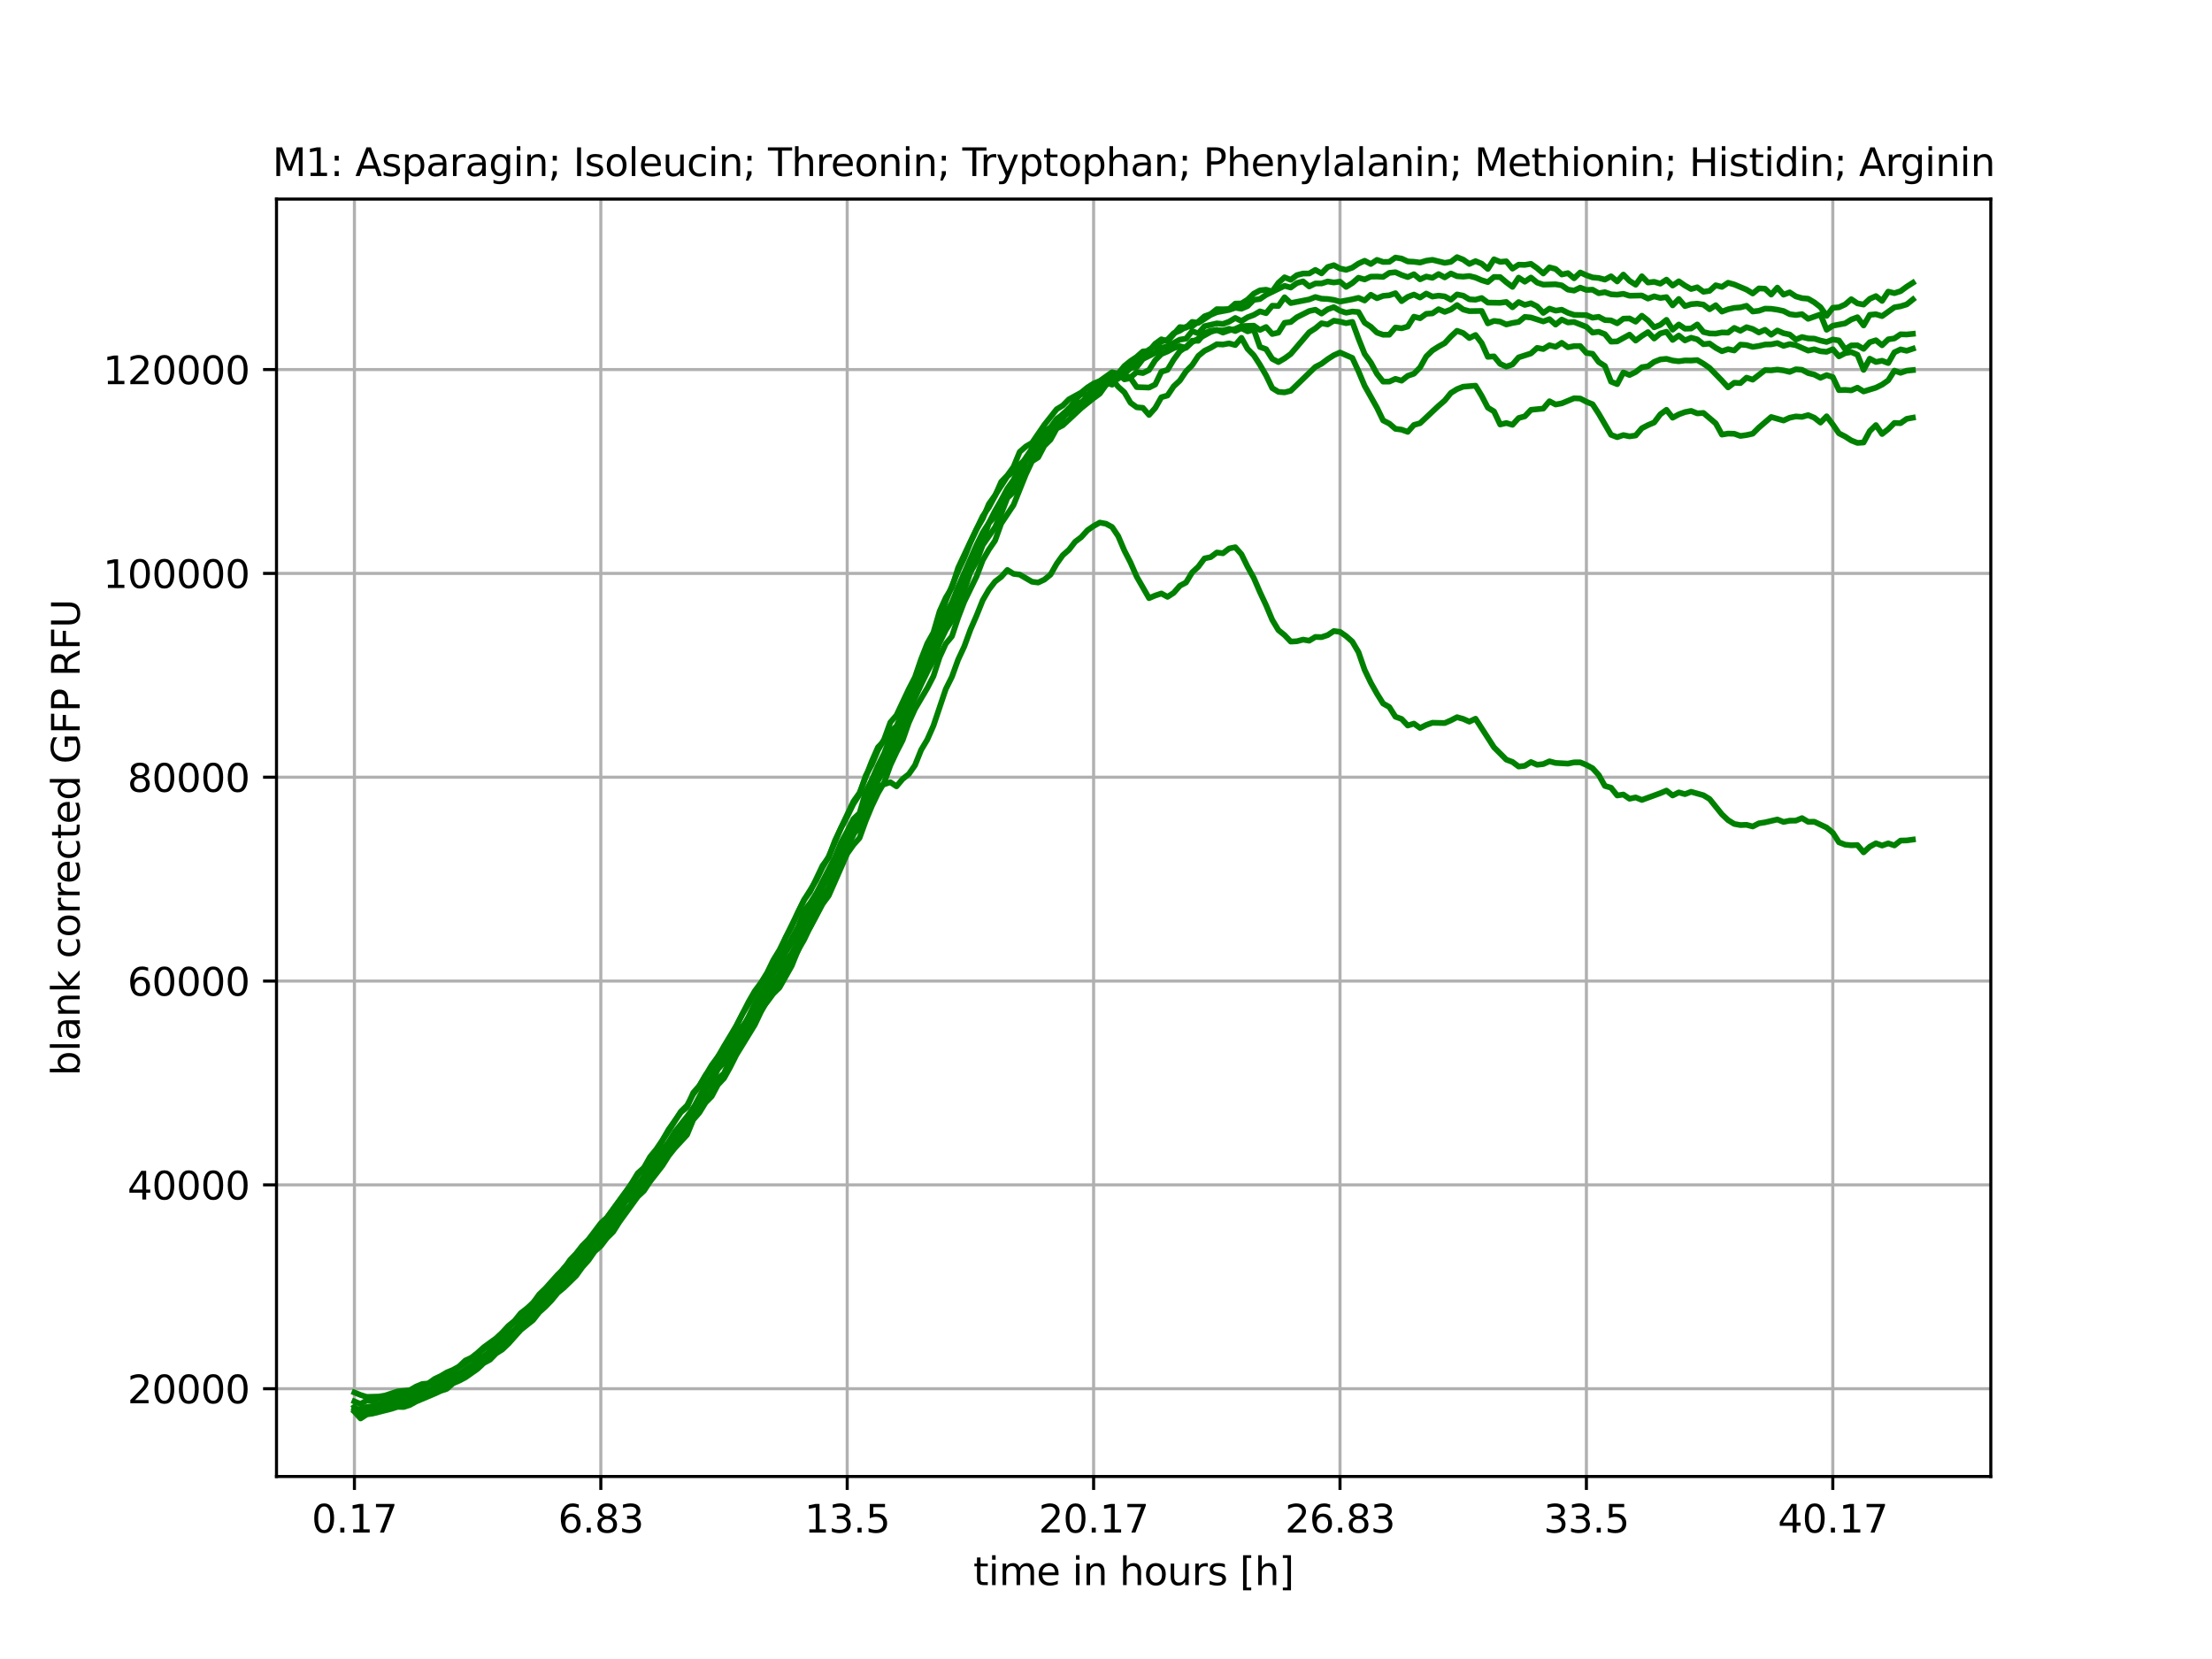 <?xml version="1.0" encoding="utf-8" standalone="no"?>
<!DOCTYPE svg PUBLIC "-//W3C//DTD SVG 1.1//EN"
  "http://www.w3.org/Graphics/SVG/1.1/DTD/svg11.dtd">
<svg xmlns:xlink="http://www.w3.org/1999/xlink" width="576pt" height="432pt" viewBox="0 0 576 432" xmlns="http://www.w3.org/2000/svg" version="1.1">
 <defs>
  <style type="text/css">*{stroke-linejoin: round; stroke-linecap: butt}</style>
 </defs>
 <g id="figure_1">
  <g id="patch_1">
   <path d="M 0 432 
L 576 432 
L 576 0 
L 0 0 
z
" style="fill: #ffffff"/>
  </g>
  <g id="axes_1">
   <g id="patch_2">
    <path d="M 72 384.48 
L 518.4 384.48 
L 518.4 51.84 
L 72 51.84 
z
" style="fill: #ffffff"/>
   </g>
   <g id="matplotlib.axis_1">
    <g id="xtick_1">
     <g id="line2d_1">
      <path d="M 92.291 384.48 
L 92.291 51.84 
" clip-path="url(#p02cfb62532)" style="fill: none; stroke: #b0b0b0; stroke-width: 0.8; stroke-linecap: square"/>
     </g>
     <g id="line2d_2">
      <defs>
       <path id="m1e0c67f140" d="M 0 0 
L 0 3.5 
" style="stroke: #000000; stroke-width: 0.8"/>
      </defs>
      <g>
       <use xlink:href="#m1e0c67f140" x="92.291" y="384.48" style="stroke: #000000; stroke-width: 0.8"/>
      </g>
     </g>
     <g id="text_1">
      <!-- 0.17 -->
      <g transform="translate(81.158 399.078) scale(0.1 -0.1)">
       <defs>
        <path id="DejaVuSans-30" d="M 2034 4250 
Q 1547 4250 1301 3770 
Q 1056 3291 1056 2328 
Q 1056 1369 1301 889 
Q 1547 409 2034 409 
Q 2525 409 2770 889 
Q 3016 1369 3016 2328 
Q 3016 3291 2770 3770 
Q 2525 4250 2034 4250 
z
M 2034 4750 
Q 2819 4750 3233 4129 
Q 3647 3509 3647 2328 
Q 3647 1150 3233 529 
Q 2819 -91 2034 -91 
Q 1250 -91 836 529 
Q 422 1150 422 2328 
Q 422 3509 836 4129 
Q 1250 4750 2034 4750 
z
" transform="scale(0.016)"/>
        <path id="DejaVuSans-2e" d="M 684 794 
L 1344 794 
L 1344 0 
L 684 0 
L 684 794 
z
" transform="scale(0.016)"/>
        <path id="DejaVuSans-31" d="M 794 531 
L 1825 531 
L 1825 4091 
L 703 3866 
L 703 4441 
L 1819 4666 
L 2450 4666 
L 2450 531 
L 3481 531 
L 3481 0 
L 794 0 
L 794 531 
z
" transform="scale(0.016)"/>
        <path id="DejaVuSans-37" d="M 525 4666 
L 3525 4666 
L 3525 4397 
L 1831 0 
L 1172 0 
L 2766 4134 
L 525 4134 
L 525 4666 
z
" transform="scale(0.016)"/>
       </defs>
       <use xlink:href="#DejaVuSans-30"/>
       <use xlink:href="#DejaVuSans-2e" x="63.623"/>
       <use xlink:href="#DejaVuSans-31" x="95.41"/>
       <use xlink:href="#DejaVuSans-37" x="159.033"/>
      </g>
     </g>
    </g>
    <g id="xtick_2">
     <g id="line2d_3">
      <path d="M 156.452 384.48 
L 156.452 51.84 
" clip-path="url(#p02cfb62532)" style="fill: none; stroke: #b0b0b0; stroke-width: 0.8; stroke-linecap: square"/>
     </g>
     <g id="line2d_4">
      <g>
       <use xlink:href="#m1e0c67f140" x="156.452" y="384.48" style="stroke: #000000; stroke-width: 0.8"/>
      </g>
     </g>
     <g id="text_2">
      <!-- 6.83 -->
      <g transform="translate(145.319 399.078) scale(0.1 -0.1)">
       <defs>
        <path id="DejaVuSans-36" d="M 2113 2584 
Q 1688 2584 1439 2293 
Q 1191 2003 1191 1497 
Q 1191 994 1439 701 
Q 1688 409 2113 409 
Q 2538 409 2786 701 
Q 3034 994 3034 1497 
Q 3034 2003 2786 2293 
Q 2538 2584 2113 2584 
z
M 3366 4563 
L 3366 3988 
Q 3128 4100 2886 4159 
Q 2644 4219 2406 4219 
Q 1781 4219 1451 3797 
Q 1122 3375 1075 2522 
Q 1259 2794 1537 2939 
Q 1816 3084 2150 3084 
Q 2853 3084 3261 2657 
Q 3669 2231 3669 1497 
Q 3669 778 3244 343 
Q 2819 -91 2113 -91 
Q 1303 -91 875 529 
Q 447 1150 447 2328 
Q 447 3434 972 4092 
Q 1497 4750 2381 4750 
Q 2619 4750 2861 4703 
Q 3103 4656 3366 4563 
z
" transform="scale(0.016)"/>
        <path id="DejaVuSans-38" d="M 2034 2216 
Q 1584 2216 1326 1975 
Q 1069 1734 1069 1313 
Q 1069 891 1326 650 
Q 1584 409 2034 409 
Q 2484 409 2743 651 
Q 3003 894 3003 1313 
Q 3003 1734 2745 1975 
Q 2488 2216 2034 2216 
z
M 1403 2484 
Q 997 2584 770 2862 
Q 544 3141 544 3541 
Q 544 4100 942 4425 
Q 1341 4750 2034 4750 
Q 2731 4750 3128 4425 
Q 3525 4100 3525 3541 
Q 3525 3141 3298 2862 
Q 3072 2584 2669 2484 
Q 3125 2378 3379 2068 
Q 3634 1759 3634 1313 
Q 3634 634 3220 271 
Q 2806 -91 2034 -91 
Q 1263 -91 848 271 
Q 434 634 434 1313 
Q 434 1759 690 2068 
Q 947 2378 1403 2484 
z
M 1172 3481 
Q 1172 3119 1398 2916 
Q 1625 2713 2034 2713 
Q 2441 2713 2670 2916 
Q 2900 3119 2900 3481 
Q 2900 3844 2670 4047 
Q 2441 4250 2034 4250 
Q 1625 4250 1398 4047 
Q 1172 3844 1172 3481 
z
" transform="scale(0.016)"/>
        <path id="DejaVuSans-33" d="M 2597 2516 
Q 3050 2419 3304 2112 
Q 3559 1806 3559 1356 
Q 3559 666 3084 287 
Q 2609 -91 1734 -91 
Q 1441 -91 1130 -33 
Q 819 25 488 141 
L 488 750 
Q 750 597 1062 519 
Q 1375 441 1716 441 
Q 2309 441 2620 675 
Q 2931 909 2931 1356 
Q 2931 1769 2642 2001 
Q 2353 2234 1838 2234 
L 1294 2234 
L 1294 2753 
L 1863 2753 
Q 2328 2753 2575 2939 
Q 2822 3125 2822 3475 
Q 2822 3834 2567 4026 
Q 2313 4219 1838 4219 
Q 1578 4219 1281 4162 
Q 984 4106 628 3988 
L 628 4550 
Q 988 4650 1302 4700 
Q 1616 4750 1894 4750 
Q 2613 4750 3031 4423 
Q 3450 4097 3450 3541 
Q 3450 3153 3228 2886 
Q 3006 2619 2597 2516 
z
" transform="scale(0.016)"/>
       </defs>
       <use xlink:href="#DejaVuSans-36"/>
       <use xlink:href="#DejaVuSans-2e" x="63.623"/>
       <use xlink:href="#DejaVuSans-38" x="95.41"/>
       <use xlink:href="#DejaVuSans-33" x="159.033"/>
      </g>
     </g>
    </g>
    <g id="xtick_3">
     <g id="line2d_5">
      <path d="M 220.613 384.48 
L 220.613 51.84 
" clip-path="url(#p02cfb62532)" style="fill: none; stroke: #b0b0b0; stroke-width: 0.8; stroke-linecap: square"/>
     </g>
     <g id="line2d_6">
      <g>
       <use xlink:href="#m1e0c67f140" x="220.613" y="384.48" style="stroke: #000000; stroke-width: 0.8"/>
      </g>
     </g>
     <g id="text_3">
      <!-- 13.5 -->
      <g transform="translate(209.48 399.078) scale(0.1 -0.1)">
       <defs>
        <path id="DejaVuSans-35" d="M 691 4666 
L 3169 4666 
L 3169 4134 
L 1269 4134 
L 1269 2991 
Q 1406 3038 1543 3061 
Q 1681 3084 1819 3084 
Q 2600 3084 3056 2656 
Q 3513 2228 3513 1497 
Q 3513 744 3044 326 
Q 2575 -91 1722 -91 
Q 1428 -91 1123 -41 
Q 819 9 494 109 
L 494 744 
Q 775 591 1075 516 
Q 1375 441 1709 441 
Q 2250 441 2565 725 
Q 2881 1009 2881 1497 
Q 2881 1984 2565 2268 
Q 2250 2553 1709 2553 
Q 1456 2553 1204 2497 
Q 953 2441 691 2322 
L 691 4666 
z
" transform="scale(0.016)"/>
       </defs>
       <use xlink:href="#DejaVuSans-31"/>
       <use xlink:href="#DejaVuSans-33" x="63.623"/>
       <use xlink:href="#DejaVuSans-2e" x="127.246"/>
       <use xlink:href="#DejaVuSans-35" x="159.033"/>
      </g>
     </g>
    </g>
    <g id="xtick_4">
     <g id="line2d_7">
      <path d="M 284.774 384.48 
L 284.774 51.84 
" clip-path="url(#p02cfb62532)" style="fill: none; stroke: #b0b0b0; stroke-width: 0.8; stroke-linecap: square"/>
     </g>
     <g id="line2d_8">
      <g>
       <use xlink:href="#m1e0c67f140" x="284.774" y="384.48" style="stroke: #000000; stroke-width: 0.8"/>
      </g>
     </g>
     <g id="text_4">
      <!-- 20.17 -->
      <g transform="translate(270.46 399.078) scale(0.1 -0.1)">
       <defs>
        <path id="DejaVuSans-32" d="M 1228 531 
L 3431 531 
L 3431 0 
L 469 0 
L 469 531 
Q 828 903 1448 1529 
Q 2069 2156 2228 2338 
Q 2531 2678 2651 2914 
Q 2772 3150 2772 3378 
Q 2772 3750 2511 3984 
Q 2250 4219 1831 4219 
Q 1534 4219 1204 4116 
Q 875 4013 500 3803 
L 500 4441 
Q 881 4594 1212 4672 
Q 1544 4750 1819 4750 
Q 2544 4750 2975 4387 
Q 3406 4025 3406 3419 
Q 3406 3131 3298 2873 
Q 3191 2616 2906 2266 
Q 2828 2175 2409 1742 
Q 1991 1309 1228 531 
z
" transform="scale(0.016)"/>
       </defs>
       <use xlink:href="#DejaVuSans-32"/>
       <use xlink:href="#DejaVuSans-30" x="63.623"/>
       <use xlink:href="#DejaVuSans-2e" x="127.246"/>
       <use xlink:href="#DejaVuSans-31" x="159.033"/>
       <use xlink:href="#DejaVuSans-37" x="222.656"/>
      </g>
     </g>
    </g>
    <g id="xtick_5">
     <g id="line2d_9">
      <path d="M 348.935 384.48 
L 348.935 51.84 
" clip-path="url(#p02cfb62532)" style="fill: none; stroke: #b0b0b0; stroke-width: 0.8; stroke-linecap: square"/>
     </g>
     <g id="line2d_10">
      <g>
       <use xlink:href="#m1e0c67f140" x="348.935" y="384.48" style="stroke: #000000; stroke-width: 0.8"/>
      </g>
     </g>
     <g id="text_5">
      <!-- 26.83 -->
      <g transform="translate(334.621 399.078) scale(0.1 -0.1)">
       <use xlink:href="#DejaVuSans-32"/>
       <use xlink:href="#DejaVuSans-36" x="63.623"/>
       <use xlink:href="#DejaVuSans-2e" x="127.246"/>
       <use xlink:href="#DejaVuSans-38" x="159.033"/>
       <use xlink:href="#DejaVuSans-33" x="222.656"/>
      </g>
     </g>
    </g>
    <g id="xtick_6">
     <g id="line2d_11">
      <path d="M 413.096 384.48 
L 413.096 51.84 
" clip-path="url(#p02cfb62532)" style="fill: none; stroke: #b0b0b0; stroke-width: 0.8; stroke-linecap: square"/>
     </g>
     <g id="line2d_12">
      <g>
       <use xlink:href="#m1e0c67f140" x="413.096" y="384.48" style="stroke: #000000; stroke-width: 0.8"/>
      </g>
     </g>
     <g id="text_6">
      <!-- 33.5 -->
      <g transform="translate(401.963 399.078) scale(0.1 -0.1)">
       <use xlink:href="#DejaVuSans-33"/>
       <use xlink:href="#DejaVuSans-33" x="63.623"/>
       <use xlink:href="#DejaVuSans-2e" x="127.246"/>
       <use xlink:href="#DejaVuSans-35" x="159.033"/>
      </g>
     </g>
    </g>
    <g id="xtick_7">
     <g id="line2d_13">
      <path d="M 477.257 384.48 
L 477.257 51.84 
" clip-path="url(#p02cfb62532)" style="fill: none; stroke: #b0b0b0; stroke-width: 0.8; stroke-linecap: square"/>
     </g>
     <g id="line2d_14">
      <g>
       <use xlink:href="#m1e0c67f140" x="477.257" y="384.48" style="stroke: #000000; stroke-width: 0.8"/>
      </g>
     </g>
     <g id="text_7">
      <!-- 40.17 -->
      <g transform="translate(462.943 399.078) scale(0.1 -0.1)">
       <defs>
        <path id="DejaVuSans-34" d="M 2419 4116 
L 825 1625 
L 2419 1625 
L 2419 4116 
z
M 2253 4666 
L 3047 4666 
L 3047 1625 
L 3713 1625 
L 3713 1100 
L 3047 1100 
L 3047 0 
L 2419 0 
L 2419 1100 
L 313 1100 
L 313 1709 
L 2253 4666 
z
" transform="scale(0.016)"/>
       </defs>
       <use xlink:href="#DejaVuSans-34"/>
       <use xlink:href="#DejaVuSans-30" x="63.623"/>
       <use xlink:href="#DejaVuSans-2e" x="127.246"/>
       <use xlink:href="#DejaVuSans-31" x="159.033"/>
       <use xlink:href="#DejaVuSans-37" x="222.656"/>
      </g>
     </g>
    </g>
    <g id="text_8">
     <!-- time in hours [h] -->
     <g transform="translate(253.452 412.757) scale(0.1 -0.1)">
      <defs>
       <path id="DejaVuSans-74" d="M 1172 4494 
L 1172 3500 
L 2356 3500 
L 2356 3053 
L 1172 3053 
L 1172 1153 
Q 1172 725 1289 603 
Q 1406 481 1766 481 
L 2356 481 
L 2356 0 
L 1766 0 
Q 1100 0 847 248 
Q 594 497 594 1153 
L 594 3053 
L 172 3053 
L 172 3500 
L 594 3500 
L 594 4494 
L 1172 4494 
z
" transform="scale(0.016)"/>
       <path id="DejaVuSans-69" d="M 603 3500 
L 1178 3500 
L 1178 0 
L 603 0 
L 603 3500 
z
M 603 4863 
L 1178 4863 
L 1178 4134 
L 603 4134 
L 603 4863 
z
" transform="scale(0.016)"/>
       <path id="DejaVuSans-6d" d="M 3328 2828 
Q 3544 3216 3844 3400 
Q 4144 3584 4550 3584 
Q 5097 3584 5394 3201 
Q 5691 2819 5691 2113 
L 5691 0 
L 5113 0 
L 5113 2094 
Q 5113 2597 4934 2840 
Q 4756 3084 4391 3084 
Q 3944 3084 3684 2787 
Q 3425 2491 3425 1978 
L 3425 0 
L 2847 0 
L 2847 2094 
Q 2847 2600 2669 2842 
Q 2491 3084 2119 3084 
Q 1678 3084 1418 2786 
Q 1159 2488 1159 1978 
L 1159 0 
L 581 0 
L 581 3500 
L 1159 3500 
L 1159 2956 
Q 1356 3278 1631 3431 
Q 1906 3584 2284 3584 
Q 2666 3584 2933 3390 
Q 3200 3197 3328 2828 
z
" transform="scale(0.016)"/>
       <path id="DejaVuSans-65" d="M 3597 1894 
L 3597 1613 
L 953 1613 
Q 991 1019 1311 708 
Q 1631 397 2203 397 
Q 2534 397 2845 478 
Q 3156 559 3463 722 
L 3463 178 
Q 3153 47 2828 -22 
Q 2503 -91 2169 -91 
Q 1331 -91 842 396 
Q 353 884 353 1716 
Q 353 2575 817 3079 
Q 1281 3584 2069 3584 
Q 2775 3584 3186 3129 
Q 3597 2675 3597 1894 
z
M 3022 2063 
Q 3016 2534 2758 2815 
Q 2500 3097 2075 3097 
Q 1594 3097 1305 2825 
Q 1016 2553 972 2059 
L 3022 2063 
z
" transform="scale(0.016)"/>
       <path id="DejaVuSans-20" transform="scale(0.016)"/>
       <path id="DejaVuSans-6e" d="M 3513 2113 
L 3513 0 
L 2938 0 
L 2938 2094 
Q 2938 2591 2744 2837 
Q 2550 3084 2163 3084 
Q 1697 3084 1428 2787 
Q 1159 2491 1159 1978 
L 1159 0 
L 581 0 
L 581 3500 
L 1159 3500 
L 1159 2956 
Q 1366 3272 1645 3428 
Q 1925 3584 2291 3584 
Q 2894 3584 3203 3211 
Q 3513 2838 3513 2113 
z
" transform="scale(0.016)"/>
       <path id="DejaVuSans-68" d="M 3513 2113 
L 3513 0 
L 2938 0 
L 2938 2094 
Q 2938 2591 2744 2837 
Q 2550 3084 2163 3084 
Q 1697 3084 1428 2787 
Q 1159 2491 1159 1978 
L 1159 0 
L 581 0 
L 581 4863 
L 1159 4863 
L 1159 2956 
Q 1366 3272 1645 3428 
Q 1925 3584 2291 3584 
Q 2894 3584 3203 3211 
Q 3513 2838 3513 2113 
z
" transform="scale(0.016)"/>
       <path id="DejaVuSans-6f" d="M 1959 3097 
Q 1497 3097 1228 2736 
Q 959 2375 959 1747 
Q 959 1119 1226 758 
Q 1494 397 1959 397 
Q 2419 397 2687 759 
Q 2956 1122 2956 1747 
Q 2956 2369 2687 2733 
Q 2419 3097 1959 3097 
z
M 1959 3584 
Q 2709 3584 3137 3096 
Q 3566 2609 3566 1747 
Q 3566 888 3137 398 
Q 2709 -91 1959 -91 
Q 1206 -91 779 398 
Q 353 888 353 1747 
Q 353 2609 779 3096 
Q 1206 3584 1959 3584 
z
" transform="scale(0.016)"/>
       <path id="DejaVuSans-75" d="M 544 1381 
L 544 3500 
L 1119 3500 
L 1119 1403 
Q 1119 906 1312 657 
Q 1506 409 1894 409 
Q 2359 409 2629 706 
Q 2900 1003 2900 1516 
L 2900 3500 
L 3475 3500 
L 3475 0 
L 2900 0 
L 2900 538 
Q 2691 219 2414 64 
Q 2138 -91 1772 -91 
Q 1169 -91 856 284 
Q 544 659 544 1381 
z
M 1991 3584 
L 1991 3584 
z
" transform="scale(0.016)"/>
       <path id="DejaVuSans-72" d="M 2631 2963 
Q 2534 3019 2420 3045 
Q 2306 3072 2169 3072 
Q 1681 3072 1420 2755 
Q 1159 2438 1159 1844 
L 1159 0 
L 581 0 
L 581 3500 
L 1159 3500 
L 1159 2956 
Q 1341 3275 1631 3429 
Q 1922 3584 2338 3584 
Q 2397 3584 2469 3576 
Q 2541 3569 2628 3553 
L 2631 2963 
z
" transform="scale(0.016)"/>
       <path id="DejaVuSans-73" d="M 2834 3397 
L 2834 2853 
Q 2591 2978 2328 3040 
Q 2066 3103 1784 3103 
Q 1356 3103 1142 2972 
Q 928 2841 928 2578 
Q 928 2378 1081 2264 
Q 1234 2150 1697 2047 
L 1894 2003 
Q 2506 1872 2764 1633 
Q 3022 1394 3022 966 
Q 3022 478 2636 193 
Q 2250 -91 1575 -91 
Q 1294 -91 989 -36 
Q 684 19 347 128 
L 347 722 
Q 666 556 975 473 
Q 1284 391 1588 391 
Q 1994 391 2212 530 
Q 2431 669 2431 922 
Q 2431 1156 2273 1281 
Q 2116 1406 1581 1522 
L 1381 1569 
Q 847 1681 609 1914 
Q 372 2147 372 2553 
Q 372 3047 722 3315 
Q 1072 3584 1716 3584 
Q 2034 3584 2315 3537 
Q 2597 3491 2834 3397 
z
" transform="scale(0.016)"/>
       <path id="DejaVuSans-5b" d="M 550 4863 
L 1875 4863 
L 1875 4416 
L 1125 4416 
L 1125 -397 
L 1875 -397 
L 1875 -844 
L 550 -844 
L 550 4863 
z
" transform="scale(0.016)"/>
       <path id="DejaVuSans-5d" d="M 1947 4863 
L 1947 -844 
L 622 -844 
L 622 -397 
L 1369 -397 
L 1369 4416 
L 622 4416 
L 622 4863 
L 1947 4863 
z
" transform="scale(0.016)"/>
      </defs>
      <use xlink:href="#DejaVuSans-74"/>
      <use xlink:href="#DejaVuSans-69" x="39.209"/>
      <use xlink:href="#DejaVuSans-6d" x="66.992"/>
      <use xlink:href="#DejaVuSans-65" x="164.404"/>
      <use xlink:href="#DejaVuSans-20" x="225.928"/>
      <use xlink:href="#DejaVuSans-69" x="257.715"/>
      <use xlink:href="#DejaVuSans-6e" x="285.498"/>
      <use xlink:href="#DejaVuSans-20" x="348.877"/>
      <use xlink:href="#DejaVuSans-68" x="380.664"/>
      <use xlink:href="#DejaVuSans-6f" x="444.043"/>
      <use xlink:href="#DejaVuSans-75" x="505.225"/>
      <use xlink:href="#DejaVuSans-72" x="568.604"/>
      <use xlink:href="#DejaVuSans-73" x="609.717"/>
      <use xlink:href="#DejaVuSans-20" x="661.816"/>
      <use xlink:href="#DejaVuSans-5b" x="693.604"/>
      <use xlink:href="#DejaVuSans-68" x="732.617"/>
      <use xlink:href="#DejaVuSans-5d" x="795.996"/>
     </g>
    </g>
   </g>
   <g id="matplotlib.axis_2">
    <g id="ytick_1">
     <g id="line2d_15">
      <path d="M 72 361.619 
L 518.4 361.619 
" clip-path="url(#p02cfb62532)" style="fill: none; stroke: #b0b0b0; stroke-width: 0.8; stroke-linecap: square"/>
     </g>
     <g id="line2d_16">
      <defs>
       <path id="md6b8f64001" d="M 0 0 
L -3.5 0 
" style="stroke: #000000; stroke-width: 0.8"/>
      </defs>
      <g>
       <use xlink:href="#md6b8f64001" x="72" y="361.619" style="stroke: #000000; stroke-width: 0.8"/>
      </g>
     </g>
     <g id="text_9">
      <!-- 20000 -->
      <g transform="translate(33.188 365.418) scale(0.1 -0.1)">
       <use xlink:href="#DejaVuSans-32"/>
       <use xlink:href="#DejaVuSans-30" x="63.623"/>
       <use xlink:href="#DejaVuSans-30" x="127.246"/>
       <use xlink:href="#DejaVuSans-30" x="190.869"/>
       <use xlink:href="#DejaVuSans-30" x="254.492"/>
      </g>
     </g>
    </g>
    <g id="ytick_2">
     <g id="line2d_17">
      <path d="M 72 308.543 
L 518.4 308.543 
" clip-path="url(#p02cfb62532)" style="fill: none; stroke: #b0b0b0; stroke-width: 0.8; stroke-linecap: square"/>
     </g>
     <g id="line2d_18">
      <g>
       <use xlink:href="#md6b8f64001" x="72" y="308.543" style="stroke: #000000; stroke-width: 0.8"/>
      </g>
     </g>
     <g id="text_10">
      <!-- 40000 -->
      <g transform="translate(33.188 312.342) scale(0.1 -0.1)">
       <use xlink:href="#DejaVuSans-34"/>
       <use xlink:href="#DejaVuSans-30" x="63.623"/>
       <use xlink:href="#DejaVuSans-30" x="127.246"/>
       <use xlink:href="#DejaVuSans-30" x="190.869"/>
       <use xlink:href="#DejaVuSans-30" x="254.492"/>
      </g>
     </g>
    </g>
    <g id="ytick_3">
     <g id="line2d_19">
      <path d="M 72 255.466 
L 518.4 255.466 
" clip-path="url(#p02cfb62532)" style="fill: none; stroke: #b0b0b0; stroke-width: 0.8; stroke-linecap: square"/>
     </g>
     <g id="line2d_20">
      <g>
       <use xlink:href="#md6b8f64001" x="72" y="255.466" style="stroke: #000000; stroke-width: 0.8"/>
      </g>
     </g>
     <g id="text_11">
      <!-- 60000 -->
      <g transform="translate(33.188 259.266) scale(0.1 -0.1)">
       <use xlink:href="#DejaVuSans-36"/>
       <use xlink:href="#DejaVuSans-30" x="63.623"/>
       <use xlink:href="#DejaVuSans-30" x="127.246"/>
       <use xlink:href="#DejaVuSans-30" x="190.869"/>
       <use xlink:href="#DejaVuSans-30" x="254.492"/>
      </g>
     </g>
    </g>
    <g id="ytick_4">
     <g id="line2d_21">
      <path d="M 72 202.39 
L 518.4 202.39 
" clip-path="url(#p02cfb62532)" style="fill: none; stroke: #b0b0b0; stroke-width: 0.8; stroke-linecap: square"/>
     </g>
     <g id="line2d_22">
      <g>
       <use xlink:href="#md6b8f64001" x="72" y="202.39" style="stroke: #000000; stroke-width: 0.8"/>
      </g>
     </g>
     <g id="text_12">
      <!-- 80000 -->
      <g transform="translate(33.188 206.189) scale(0.1 -0.1)">
       <use xlink:href="#DejaVuSans-38"/>
       <use xlink:href="#DejaVuSans-30" x="63.623"/>
       <use xlink:href="#DejaVuSans-30" x="127.246"/>
       <use xlink:href="#DejaVuSans-30" x="190.869"/>
       <use xlink:href="#DejaVuSans-30" x="254.492"/>
      </g>
     </g>
    </g>
    <g id="ytick_5">
     <g id="line2d_23">
      <path d="M 72 149.314 
L 518.4 149.314 
" clip-path="url(#p02cfb62532)" style="fill: none; stroke: #b0b0b0; stroke-width: 0.8; stroke-linecap: square"/>
     </g>
     <g id="line2d_24">
      <g>
       <use xlink:href="#md6b8f64001" x="72" y="149.314" style="stroke: #000000; stroke-width: 0.8"/>
      </g>
     </g>
     <g id="text_13">
      <!-- 100000 -->
      <g transform="translate(26.825 153.113) scale(0.1 -0.1)">
       <use xlink:href="#DejaVuSans-31"/>
       <use xlink:href="#DejaVuSans-30" x="63.623"/>
       <use xlink:href="#DejaVuSans-30" x="127.246"/>
       <use xlink:href="#DejaVuSans-30" x="190.869"/>
       <use xlink:href="#DejaVuSans-30" x="254.492"/>
       <use xlink:href="#DejaVuSans-30" x="318.115"/>
      </g>
     </g>
    </g>
    <g id="ytick_6">
     <g id="line2d_25">
      <path d="M 72 96.237 
L 518.4 96.237 
" clip-path="url(#p02cfb62532)" style="fill: none; stroke: #b0b0b0; stroke-width: 0.8; stroke-linecap: square"/>
     </g>
     <g id="line2d_26">
      <g>
       <use xlink:href="#md6b8f64001" x="72" y="96.237" style="stroke: #000000; stroke-width: 0.8"/>
      </g>
     </g>
     <g id="text_14">
      <!-- 120000 -->
      <g transform="translate(26.825 100.036) scale(0.1 -0.1)">
       <use xlink:href="#DejaVuSans-31"/>
       <use xlink:href="#DejaVuSans-32" x="63.623"/>
       <use xlink:href="#DejaVuSans-30" x="127.246"/>
       <use xlink:href="#DejaVuSans-30" x="190.869"/>
       <use xlink:href="#DejaVuSans-30" x="254.492"/>
       <use xlink:href="#DejaVuSans-30" x="318.115"/>
      </g>
     </g>
    </g>
    <g id="text_15">
     <!-- blank corrected GFP RFU -->
     <g transform="translate(20.745 280.149) rotate(-90) scale(0.1 -0.1)">
      <defs>
       <path id="DejaVuSans-62" d="M 3116 1747 
Q 3116 2381 2855 2742 
Q 2594 3103 2138 3103 
Q 1681 3103 1420 2742 
Q 1159 2381 1159 1747 
Q 1159 1113 1420 752 
Q 1681 391 2138 391 
Q 2594 391 2855 752 
Q 3116 1113 3116 1747 
z
M 1159 2969 
Q 1341 3281 1617 3432 
Q 1894 3584 2278 3584 
Q 2916 3584 3314 3078 
Q 3713 2572 3713 1747 
Q 3713 922 3314 415 
Q 2916 -91 2278 -91 
Q 1894 -91 1617 61 
Q 1341 213 1159 525 
L 1159 0 
L 581 0 
L 581 4863 
L 1159 4863 
L 1159 2969 
z
" transform="scale(0.016)"/>
       <path id="DejaVuSans-6c" d="M 603 4863 
L 1178 4863 
L 1178 0 
L 603 0 
L 603 4863 
z
" transform="scale(0.016)"/>
       <path id="DejaVuSans-61" d="M 2194 1759 
Q 1497 1759 1228 1600 
Q 959 1441 959 1056 
Q 959 750 1161 570 
Q 1363 391 1709 391 
Q 2188 391 2477 730 
Q 2766 1069 2766 1631 
L 2766 1759 
L 2194 1759 
z
M 3341 1997 
L 3341 0 
L 2766 0 
L 2766 531 
Q 2569 213 2275 61 
Q 1981 -91 1556 -91 
Q 1019 -91 701 211 
Q 384 513 384 1019 
Q 384 1609 779 1909 
Q 1175 2209 1959 2209 
L 2766 2209 
L 2766 2266 
Q 2766 2663 2505 2880 
Q 2244 3097 1772 3097 
Q 1472 3097 1187 3025 
Q 903 2953 641 2809 
L 641 3341 
Q 956 3463 1253 3523 
Q 1550 3584 1831 3584 
Q 2591 3584 2966 3190 
Q 3341 2797 3341 1997 
z
" transform="scale(0.016)"/>
       <path id="DejaVuSans-6b" d="M 581 4863 
L 1159 4863 
L 1159 1991 
L 2875 3500 
L 3609 3500 
L 1753 1863 
L 3688 0 
L 2938 0 
L 1159 1709 
L 1159 0 
L 581 0 
L 581 4863 
z
" transform="scale(0.016)"/>
       <path id="DejaVuSans-63" d="M 3122 3366 
L 3122 2828 
Q 2878 2963 2633 3030 
Q 2388 3097 2138 3097 
Q 1578 3097 1268 2742 
Q 959 2388 959 1747 
Q 959 1106 1268 751 
Q 1578 397 2138 397 
Q 2388 397 2633 464 
Q 2878 531 3122 666 
L 3122 134 
Q 2881 22 2623 -34 
Q 2366 -91 2075 -91 
Q 1284 -91 818 406 
Q 353 903 353 1747 
Q 353 2603 823 3093 
Q 1294 3584 2113 3584 
Q 2378 3584 2631 3529 
Q 2884 3475 3122 3366 
z
" transform="scale(0.016)"/>
       <path id="DejaVuSans-64" d="M 2906 2969 
L 2906 4863 
L 3481 4863 
L 3481 0 
L 2906 0 
L 2906 525 
Q 2725 213 2448 61 
Q 2172 -91 1784 -91 
Q 1150 -91 751 415 
Q 353 922 353 1747 
Q 353 2572 751 3078 
Q 1150 3584 1784 3584 
Q 2172 3584 2448 3432 
Q 2725 3281 2906 2969 
z
M 947 1747 
Q 947 1113 1208 752 
Q 1469 391 1925 391 
Q 2381 391 2643 752 
Q 2906 1113 2906 1747 
Q 2906 2381 2643 2742 
Q 2381 3103 1925 3103 
Q 1469 3103 1208 2742 
Q 947 2381 947 1747 
z
" transform="scale(0.016)"/>
       <path id="DejaVuSans-47" d="M 3809 666 
L 3809 1919 
L 2778 1919 
L 2778 2438 
L 4434 2438 
L 4434 434 
Q 4069 175 3628 42 
Q 3188 -91 2688 -91 
Q 1594 -91 976 548 
Q 359 1188 359 2328 
Q 359 3472 976 4111 
Q 1594 4750 2688 4750 
Q 3144 4750 3555 4637 
Q 3966 4525 4313 4306 
L 4313 3634 
Q 3963 3931 3569 4081 
Q 3175 4231 2741 4231 
Q 1884 4231 1454 3753 
Q 1025 3275 1025 2328 
Q 1025 1384 1454 906 
Q 1884 428 2741 428 
Q 3075 428 3337 486 
Q 3600 544 3809 666 
z
" transform="scale(0.016)"/>
       <path id="DejaVuSans-46" d="M 628 4666 
L 3309 4666 
L 3309 4134 
L 1259 4134 
L 1259 2759 
L 3109 2759 
L 3109 2228 
L 1259 2228 
L 1259 0 
L 628 0 
L 628 4666 
z
" transform="scale(0.016)"/>
       <path id="DejaVuSans-50" d="M 1259 4147 
L 1259 2394 
L 2053 2394 
Q 2494 2394 2734 2622 
Q 2975 2850 2975 3272 
Q 2975 3691 2734 3919 
Q 2494 4147 2053 4147 
L 1259 4147 
z
M 628 4666 
L 2053 4666 
Q 2838 4666 3239 4311 
Q 3641 3956 3641 3272 
Q 3641 2581 3239 2228 
Q 2838 1875 2053 1875 
L 1259 1875 
L 1259 0 
L 628 0 
L 628 4666 
z
" transform="scale(0.016)"/>
       <path id="DejaVuSans-52" d="M 2841 2188 
Q 3044 2119 3236 1894 
Q 3428 1669 3622 1275 
L 4263 0 
L 3584 0 
L 2988 1197 
Q 2756 1666 2539 1819 
Q 2322 1972 1947 1972 
L 1259 1972 
L 1259 0 
L 628 0 
L 628 4666 
L 2053 4666 
Q 2853 4666 3247 4331 
Q 3641 3997 3641 3322 
Q 3641 2881 3436 2590 
Q 3231 2300 2841 2188 
z
M 1259 4147 
L 1259 2491 
L 2053 2491 
Q 2509 2491 2742 2702 
Q 2975 2913 2975 3322 
Q 2975 3731 2742 3939 
Q 2509 4147 2053 4147 
L 1259 4147 
z
" transform="scale(0.016)"/>
       <path id="DejaVuSans-55" d="M 556 4666 
L 1191 4666 
L 1191 1831 
Q 1191 1081 1462 751 
Q 1734 422 2344 422 
Q 2950 422 3222 751 
Q 3494 1081 3494 1831 
L 3494 4666 
L 4128 4666 
L 4128 1753 
Q 4128 841 3676 375 
Q 3225 -91 2344 -91 
Q 1459 -91 1007 375 
Q 556 841 556 1753 
L 556 4666 
z
" transform="scale(0.016)"/>
      </defs>
      <use xlink:href="#DejaVuSans-62"/>
      <use xlink:href="#DejaVuSans-6c" x="63.477"/>
      <use xlink:href="#DejaVuSans-61" x="91.26"/>
      <use xlink:href="#DejaVuSans-6e" x="152.539"/>
      <use xlink:href="#DejaVuSans-6b" x="215.918"/>
      <use xlink:href="#DejaVuSans-20" x="273.828"/>
      <use xlink:href="#DejaVuSans-63" x="305.615"/>
      <use xlink:href="#DejaVuSans-6f" x="360.596"/>
      <use xlink:href="#DejaVuSans-72" x="421.777"/>
      <use xlink:href="#DejaVuSans-72" x="461.141"/>
      <use xlink:href="#DejaVuSans-65" x="500.004"/>
      <use xlink:href="#DejaVuSans-63" x="561.527"/>
      <use xlink:href="#DejaVuSans-74" x="616.508"/>
      <use xlink:href="#DejaVuSans-65" x="655.717"/>
      <use xlink:href="#DejaVuSans-64" x="717.24"/>
      <use xlink:href="#DejaVuSans-20" x="780.717"/>
      <use xlink:href="#DejaVuSans-47" x="812.504"/>
      <use xlink:href="#DejaVuSans-46" x="889.994"/>
      <use xlink:href="#DejaVuSans-50" x="947.514"/>
      <use xlink:href="#DejaVuSans-20" x="1007.816"/>
      <use xlink:href="#DejaVuSans-52" x="1039.604"/>
      <use xlink:href="#DejaVuSans-46" x="1109.086"/>
      <use xlink:href="#DejaVuSans-55" x="1166.605"/>
     </g>
    </g>
   </g>
   <g id="line2d_27">
    <path d="M 92.291 367.229 
L 93.895 367.603 
L 97.103 367.253 
L 98.707 366.826 
L 100.311 366.86 
L 101.915 366.024 
L 103.519 365.722 
L 105.123 365.228 
L 106.727 364.971 
L 108.331 363.949 
L 109.935 363.607 
L 113.143 362.224 
L 114.747 361.29 
L 116.351 361.011 
L 117.955 359.514 
L 119.559 358.272 
L 121.163 357.298 
L 122.767 355.948 
L 125.975 353.854 
L 127.579 352.211 
L 129.183 351.07 
L 130.787 349.464 
L 132.392 348.052 
L 133.996 346.277 
L 137.204 343.392 
L 140.412 340.064 
L 142.016 337.891 
L 143.62 336.23 
L 145.224 334.802 
L 146.828 332.276 
L 148.432 330.54 
L 151.64 326.445 
L 153.244 324.863 
L 154.848 321.926 
L 158.056 318.505 
L 159.66 316.294 
L 161.264 313.831 
L 162.868 311.854 
L 164.472 310.841 
L 166.076 309.15 
L 167.68 307.956 
L 169.284 306.027 
L 170.888 304.31 
L 172.492 302.425 
L 174.096 300.175 
L 175.7 297.333 
L 177.304 295.305 
L 178.908 292.351 
L 180.512 289.703 
L 183.72 283.403 
L 185.324 280.818 
L 186.928 277.211 
L 188.532 274.913 
L 190.136 272.076 
L 191.74 268.735 
L 193.344 267.249 
L 194.948 265.245 
L 196.552 263.842 
L 198.157 262.764 
L 199.761 260.906 
L 201.365 258.736 
L 202.969 257.162 
L 206.177 251.464 
L 207.781 247.473 
L 209.385 244.705 
L 210.989 241.334 
L 214.197 235.196 
L 219.009 224.109 
L 220.613 220.544 
L 222.217 217.458 
L 225.425 210.341 
L 227.029 207.472 
L 228.633 204.945 
L 230.237 204.226 
L 231.841 203.693 
L 233.445 204.762 
L 235.049 202.851 
L 236.653 201.575 
L 238.257 199.277 
L 239.861 195.285 
L 241.465 192.597 
L 243.069 188.964 
L 246.277 179.442 
L 247.881 176.234 
L 249.485 171.794 
L 251.089 168.354 
L 252.693 163.981 
L 254.297 160.3 
L 255.901 156.303 
L 257.505 153.538 
L 259.109 151.442 
L 260.713 150.218 
L 262.317 148.419 
L 263.922 149.43 
L 265.526 149.616 
L 268.734 151.489 
L 270.338 151.688 
L 271.942 150.937 
L 273.546 149.634 
L 275.15 146.808 
L 276.754 144.566 
L 278.358 143.162 
L 279.962 141.081 
L 281.566 139.863 
L 283.17 138.085 
L 284.774 136.973 
L 286.378 136.084 
L 287.982 136.373 
L 289.586 137.233 
L 291.19 139.627 
L 292.794 143.393 
L 294.398 146.508 
L 296.002 150.178 
L 299.21 155.759 
L 300.814 155.075 
L 302.418 154.544 
L 304.022 155.417 
L 305.626 154.382 
L 307.23 152.53 
L 308.834 151.688 
L 310.438 149.051 
L 312.042 147.57 
L 313.646 145.415 
L 315.25 145.08 
L 316.854 143.876 
L 318.458 144.069 
L 320.062 142.827 
L 321.666 142.498 
L 323.27 144.327 
L 324.874 147.591 
L 326.478 150.478 
L 328.083 154.188 
L 329.687 157.606 
L 331.291 161.412 
L 332.895 164.087 
L 334.499 165.38 
L 336.103 167.067 
L 337.707 166.982 
L 339.311 166.555 
L 340.915 166.834 
L 342.519 165.855 
L 344.123 165.916 
L 345.727 165.38 
L 347.331 164.326 
L 348.935 164.538 
L 350.539 165.65 
L 352.143 167.078 
L 353.747 169.817 
L 355.351 174.44 
L 356.955 177.778 
L 358.559 180.631 
L 360.163 183.203 
L 361.767 184.1 
L 363.371 186.637 
L 364.975 187.212 
L 366.579 188.922 
L 368.183 188.425 
L 369.787 189.566 
L 371.391 188.776 
L 372.995 188.205 
L 376.203 188.279 
L 377.807 187.581 
L 379.411 186.756 
L 381.015 187.207 
L 382.619 187.916 
L 384.223 187.151 
L 389.035 194.603 
L 392.243 197.814 
L 393.848 198.406 
L 395.452 199.601 
L 397.056 199.417 
L 398.66 198.435 
L 400.264 199.139 
L 401.868 198.964 
L 403.472 198.247 
L 405.076 198.666 
L 408.284 198.842 
L 409.888 198.518 
L 411.492 198.51 
L 413.096 199.189 
L 414.7 200.044 
L 416.304 201.801 
L 417.908 204.653 
L 419.512 205.115 
L 421.116 207.14 
L 422.72 206.893 
L 424.324 207.992 
L 425.928 207.647 
L 427.532 208.305 
L 432.344 206.543 
L 433.948 205.869 
L 435.552 207.14 
L 437.156 206.341 
L 438.76 206.79 
L 440.364 206.179 
L 443.572 207.082 
L 445.176 208.061 
L 448.384 212.047 
L 449.988 213.56 
L 451.592 214.547 
L 453.196 214.841 
L 454.8 214.783 
L 456.404 215.208 
L 458.008 214.393 
L 459.613 214.141 
L 462.821 213.395 
L 464.425 214.032 
L 466.029 213.706 
L 467.633 213.69 
L 469.237 213.039 
L 470.841 213.997 
L 472.445 213.976 
L 475.653 215.492 
L 477.257 216.84 
L 478.861 219.332 
L 480.465 219.947 
L 482.069 220.107 
L 483.673 220.046 
L 485.277 221.943 
L 486.881 220.475 
L 488.485 219.594 
L 490.089 220.178 
L 491.693 219.61 
L 493.297 220.144 
L 494.901 218.886 
L 496.505 218.843 
L 498.109 218.626 
L 498.109 218.626 
" clip-path="url(#p02cfb62532)" style="fill: none; stroke: #008000; stroke-width: 1.5; stroke-linecap: square"/>
   </g>
   <g id="line2d_28">
    <path d="M 92.291 364.925 
L 93.895 365.594 
L 95.499 364.655 
L 97.103 364.729 
L 98.707 364.026 
L 100.311 364.018 
L 101.915 363.739 
L 105.123 362.797 
L 106.727 362.587 
L 108.331 361.582 
L 109.935 361.104 
L 111.539 360.295 
L 113.143 359.915 
L 117.955 357.107 
L 119.559 355.921 
L 121.163 354.992 
L 125.975 351.264 
L 127.579 350.348 
L 129.183 349.074 
L 130.787 347.179 
L 132.392 345.765 
L 135.6 342.525 
L 137.204 340.988 
L 138.808 339.229 
L 140.412 337.785 
L 142.016 335.755 
L 143.62 334.168 
L 145.224 332.371 
L 146.828 330.187 
L 148.432 328.751 
L 153.244 322.831 
L 154.848 320.957 
L 156.452 318.776 
L 158.056 317.125 
L 162.868 310.474 
L 164.472 308.603 
L 166.076 305.976 
L 167.68 304.177 
L 169.284 301.661 
L 170.888 299.883 
L 172.492 297.057 
L 177.304 289.43 
L 178.908 287.853 
L 180.512 284.915 
L 182.116 282.808 
L 183.72 280.001 
L 185.324 278.047 
L 188.532 272.429 
L 191.74 267.122 
L 193.344 264.025 
L 198.157 256.002 
L 199.761 253.762 
L 201.365 250.355 
L 202.969 248.68 
L 204.573 244.179 
L 206.177 241.342 
L 207.781 237.561 
L 209.385 234.328 
L 210.989 232.134 
L 214.197 225.396 
L 215.801 223.246 
L 217.405 218.926 
L 222.217 208.727 
L 223.821 206.45 
L 227.029 198.189 
L 228.633 194.561 
L 230.237 192.934 
L 231.841 190.463 
L 233.445 189.107 
L 235.049 185.647 
L 236.653 182.651 
L 238.257 179.299 
L 241.465 170.626 
L 243.069 167.105 
L 244.673 161.192 
L 246.277 156.5 
L 249.485 148.7 
L 251.089 145.29 
L 252.693 141.291 
L 254.297 137.828 
L 255.901 135.062 
L 257.505 131.228 
L 259.109 128.985 
L 262.317 124.038 
L 263.922 122.666 
L 265.526 120.96 
L 267.13 119.519 
L 268.734 118.72 
L 270.338 117.547 
L 273.546 112.21 
L 275.15 110.156 
L 276.754 107.829 
L 278.358 106.595 
L 279.962 104.095 
L 281.566 102.577 
L 283.17 102.879 
L 284.774 100.987 
L 286.378 99.841 
L 287.982 99.506 
L 289.586 98.795 
L 291.19 100.722 
L 292.794 102.171 
L 294.398 104.891 
L 296.002 106.056 
L 297.606 106.197 
L 299.21 108.049 
L 300.814 106.255 
L 302.418 103.442 
L 304.022 102.986 
L 305.626 100.602 
L 307.23 99.108 
L 308.834 96.707 
L 310.438 95.096 
L 312.042 92.681 
L 313.646 91.359 
L 315.25 90.576 
L 316.854 89.637 
L 318.458 89.711 
L 320.062 89.417 
L 321.666 89.849 
L 323.27 87.973 
L 324.874 90.86 
L 326.478 92.503 
L 328.083 94.984 
L 329.687 97.75 
L 331.291 101.064 
L 332.895 102.041 
L 334.499 102.171 
L 336.103 101.767 
L 342.519 95.544 
L 344.123 94.722 
L 345.727 93.519 
L 347.331 92.498 
L 348.935 91.794 
L 352.143 93.198 
L 353.747 96.67 
L 355.351 100.472 
L 358.559 106.168 
L 360.163 109.482 
L 361.767 110.297 
L 363.371 111.666 
L 364.975 111.881 
L 366.579 112.454 
L 368.183 110.652 
L 369.787 110.204 
L 374.599 105.682 
L 376.203 104.302 
L 377.807 102.325 
L 379.411 101.327 
L 381.015 100.695 
L 384.223 100.427 
L 385.827 103.073 
L 387.431 106.154 
L 389.035 107.134 
L 390.639 110.538 
L 392.243 110.156 
L 393.848 110.623 
L 395.452 108.853 
L 397.056 108.415 
L 398.66 106.714 
L 401.868 106.393 
L 403.472 104.482 
L 405.076 105.324 
L 406.68 105.034 
L 409.888 103.707 
L 411.492 103.776 
L 413.096 104.612 
L 414.7 105.265 
L 416.304 107.728 
L 419.512 113.224 
L 421.116 113.84 
L 422.72 113.296 
L 424.324 113.627 
L 425.928 113.399 
L 427.532 111.518 
L 429.136 110.692 
L 430.74 110.016 
L 432.344 107.887 
L 433.948 106.714 
L 435.552 108.768 
L 437.156 107.906 
L 438.76 107.309 
L 440.364 106.996 
L 441.968 107.643 
L 443.572 107.529 
L 446.78 110.249 
L 448.384 113.171 
L 449.988 112.903 
L 451.592 112.948 
L 453.196 113.519 
L 454.8 113.288 
L 456.404 112.932 
L 458.008 111.337 
L 461.217 108.588 
L 464.425 109.498 
L 466.029 108.776 
L 467.633 108.442 
L 469.237 108.556 
L 470.841 108.094 
L 472.445 108.776 
L 474.049 110.042 
L 475.653 108.402 
L 477.257 110.522 
L 478.861 112.845 
L 480.465 113.662 
L 482.069 114.694 
L 483.673 115.329 
L 485.277 115.222 
L 486.881 112.255 
L 488.485 110.692 
L 490.089 113.014 
L 491.693 111.749 
L 493.297 110.135 
L 494.901 110.193 
L 496.505 109.065 
L 498.109 108.771 
L 498.109 108.771 
" clip-path="url(#p02cfb62532)" style="fill: none; stroke: #008000; stroke-width: 1.5; stroke-linecap: square"/>
   </g>
   <g id="line2d_29">
    <path d="M 92.291 362.598 
L 93.895 363.251 
L 95.499 363.747 
L 98.707 363.66 
L 100.311 363.386 
L 103.519 362.325 
L 106.727 362.012 
L 108.331 361.067 
L 109.935 360.398 
L 111.539 360.249 
L 113.143 359.09 
L 114.747 358.333 
L 116.351 357.378 
L 117.955 356.72 
L 119.559 355.815 
L 121.163 354.281 
L 122.767 353.53 
L 124.371 352.275 
L 125.975 350.818 
L 129.183 348.493 
L 130.787 346.991 
L 132.392 345.261 
L 133.996 343.944 
L 135.6 341.951 
L 137.204 340.709 
L 138.808 339.284 
L 140.412 337.058 
L 142.016 335.511 
L 145.224 331.931 
L 146.828 330.402 
L 148.432 328.104 
L 150.036 326.416 
L 151.64 324.365 
L 153.244 322.778 
L 156.452 318.518 
L 158.056 317.043 
L 162.868 310.456 
L 164.472 308.131 
L 166.076 305.504 
L 167.68 304.076 
L 169.284 301.234 
L 170.888 299.281 
L 172.492 296.913 
L 174.096 294.138 
L 177.304 289.629 
L 178.908 288.312 
L 180.512 284.557 
L 182.116 282.726 
L 185.324 277.363 
L 188.532 273.026 
L 191.74 267.159 
L 194.948 260.837 
L 196.552 258.064 
L 198.157 255.915 
L 199.761 253.306 
L 201.365 250.007 
L 202.969 247.385 
L 209.385 234.344 
L 212.593 229.169 
L 214.197 225.857 
L 215.801 223.031 
L 219.009 215.592 
L 220.613 212.631 
L 222.217 209.345 
L 223.821 206.84 
L 225.425 202.002 
L 227.029 199.094 
L 228.633 195.333 
L 230.237 192.504 
L 231.841 188.107 
L 233.445 186.236 
L 236.653 179.431 
L 238.257 176.324 
L 239.861 171.627 
L 241.465 167.558 
L 243.069 164.695 
L 244.673 159.175 
L 246.277 155.637 
L 247.881 152.994 
L 249.485 147.894 
L 252.693 141.063 
L 255.901 134.409 
L 257.505 132.101 
L 259.109 129.126 
L 260.713 125.469 
L 262.317 123.784 
L 263.922 121.568 
L 265.526 117.669 
L 267.13 116.265 
L 268.734 115.323 
L 271.942 110.626 
L 275.15 106.568 
L 276.754 105.586 
L 278.358 103.973 
L 281.566 102.211 
L 283.17 100.894 
L 284.774 99.878 
L 286.378 99.212 
L 289.586 96.932 
L 291.19 97.338 
L 292.794 98.782 
L 294.398 98.456 
L 296.002 100.801 
L 299.21 100.921 
L 300.814 100.13 
L 302.418 96.802 
L 304.022 96.309 
L 305.626 93.649 
L 307.23 91.463 
L 308.834 90.356 
L 310.438 88.708 
L 312.042 88.737 
L 313.646 86.76 
L 315.25 86.11 
L 316.854 85.975 
L 318.458 86.067 
L 320.062 85.624 
L 321.666 86.198 
L 323.27 85.468 
L 324.874 86.282 
L 326.478 85.802 
L 328.083 90.345 
L 329.687 90.924 
L 331.291 93.453 
L 332.895 94.284 
L 334.499 93.339 
L 336.103 92.177 
L 340.915 86.535 
L 342.519 85.5 
L 344.123 84.178 
L 345.727 84.481 
L 347.331 83.507 
L 348.935 83.767 
L 350.539 84.157 
L 352.143 83.817 
L 353.747 88.177 
L 355.351 92.169 
L 356.955 94.39 
L 358.559 97.349 
L 360.163 99.374 
L 361.767 99.371 
L 363.371 98.652 
L 364.975 99.13 
L 366.579 97.866 
L 368.183 97.32 
L 369.787 95.677 
L 371.391 92.816 
L 372.995 91.256 
L 374.599 90.239 
L 376.203 89.358 
L 377.807 87.62 
L 379.411 86.139 
L 381.015 86.728 
L 382.619 88.029 
L 384.223 87.23 
L 385.827 89.334 
L 387.431 92.92 
L 389.035 92.798 
L 390.639 94.756 
L 392.243 95.475 
L 393.848 94.907 
L 395.452 93.066 
L 398.66 92.028 
L 400.264 90.592 
L 401.868 90.887 
L 403.472 89.9 
L 405.076 90.306 
L 406.68 89.271 
L 408.284 90.425 
L 409.888 90.128 
L 411.492 90.12 
L 413.096 91.914 
L 414.7 92.124 
L 416.304 94.278 
L 417.908 95.295 
L 419.512 99.382 
L 421.116 100.035 
L 422.72 96.993 
L 424.324 97.651 
L 425.928 96.874 
L 427.532 95.627 
L 429.136 95.385 
L 430.74 94.233 
L 432.344 93.596 
L 433.948 93.445 
L 435.552 93.883 
L 437.156 94.079 
L 438.76 93.856 
L 440.364 93.883 
L 441.968 93.766 
L 443.572 94.703 
L 445.176 95.81 
L 448.384 99.108 
L 449.988 100.878 
L 451.592 99.66 
L 453.196 99.761 
L 454.8 98.341 
L 456.404 98.864 
L 459.613 96.378 
L 461.217 96.433 
L 462.821 96.242 
L 464.425 96.447 
L 466.029 96.839 
L 467.633 96.163 
L 469.237 96.293 
L 470.841 97.147 
L 472.445 97.543 
L 474.049 98.384 
L 475.653 97.675 
L 477.257 98.193 
L 478.861 101.587 
L 480.465 101.531 
L 482.069 101.651 
L 483.673 100.947 
L 485.277 101.932 
L 488.485 100.955 
L 490.089 100.157 
L 491.693 99.042 
L 493.297 96.518 
L 494.901 97.078 
L 496.505 96.526 
L 498.109 96.37 
L 498.109 96.37 
" clip-path="url(#p02cfb62532)" style="fill: none; stroke: #008000; stroke-width: 1.5; stroke-linecap: square"/>
   </g>
   <g id="line2d_30">
    <path d="M 92.291 366.868 
L 93.895 366.932 
L 95.499 366.377 
L 97.103 366.13 
L 100.311 365.095 
L 101.915 365.018 
L 105.123 364.22 
L 108.331 362.954 
L 109.935 362.524 
L 113.143 361.292 
L 114.747 359.995 
L 116.351 359.204 
L 117.955 358.278 
L 119.559 357.625 
L 122.767 355.613 
L 124.371 353.872 
L 125.975 353.079 
L 127.579 352.028 
L 129.183 350.762 
L 130.787 349.199 
L 132.392 347.418 
L 133.996 346.32 
L 135.6 344.364 
L 137.204 342.978 
L 138.808 341.192 
L 140.412 339.794 
L 142.016 337.559 
L 143.62 335.736 
L 145.224 334.465 
L 146.828 332.724 
L 150.036 328.91 
L 151.64 327.217 
L 153.244 324.784 
L 154.848 323.101 
L 156.452 321.206 
L 158.056 319.609 
L 164.472 310.289 
L 166.076 308.558 
L 167.68 306.265 
L 169.284 303.606 
L 172.492 299.509 
L 174.096 297.418 
L 175.7 294.758 
L 178.908 290.751 
L 180.512 288.62 
L 183.72 282.546 
L 186.928 278.026 
L 188.532 276.251 
L 190.136 272.766 
L 191.74 270.529 
L 194.948 264.707 
L 196.552 261.371 
L 199.761 255.962 
L 201.365 252.841 
L 204.573 247.385 
L 206.177 244.317 
L 207.781 241.491 
L 209.385 237.218 
L 210.989 235.111 
L 212.593 232.59 
L 215.801 226.375 
L 217.405 223.273 
L 219.009 219.411 
L 220.613 216.466 
L 222.217 213.273 
L 223.821 211.752 
L 225.425 206.256 
L 227.029 203.019 
L 228.633 199.388 
L 230.237 196.174 
L 231.841 191.981 
L 233.445 189.503 
L 235.049 185.424 
L 236.653 182.322 
L 238.257 177.76 
L 239.861 174.862 
L 241.465 171.059 
L 243.069 167.657 
L 246.277 159.862 
L 247.881 156.906 
L 249.485 152.877 
L 254.297 141.909 
L 255.901 138.669 
L 257.505 136.161 
L 259.109 133.027 
L 260.713 130.24 
L 262.317 127.228 
L 263.922 124.957 
L 265.526 121.605 
L 268.734 116.804 
L 270.338 115.111 
L 271.942 112.3 
L 273.546 111.292 
L 275.15 109.081 
L 276.754 107.911 
L 278.358 106.3 
L 279.962 105.172 
L 281.566 105.005 
L 283.17 103.389 
L 284.774 102.065 
L 286.378 101.478 
L 289.586 98.615 
L 291.19 98.341 
L 292.794 97.874 
L 294.398 98.235 
L 296.002 96.895 
L 297.606 97.139 
L 299.21 96.343 
L 300.814 93.809 
L 302.418 92.19 
L 304.022 91.516 
L 305.626 90.648 
L 307.23 90.144 
L 308.834 90.576 
L 310.438 89.082 
L 315.25 86.431 
L 316.854 85.892 
L 318.458 86.604 
L 320.062 86.028 
L 321.666 85.651 
L 323.27 84.921 
L 326.478 84.804 
L 328.083 85.916 
L 329.687 85.155 
L 331.291 86.97 
L 332.895 86.617 
L 334.499 84.059 
L 336.103 83.854 
L 337.707 82.61 
L 340.915 80.999 
L 342.519 80.654 
L 344.123 81.654 
L 345.727 80.537 
L 347.331 79.982 
L 348.935 80.924 
L 350.539 81.434 
L 352.143 81.129 
L 353.747 81.253 
L 355.351 84.032 
L 356.955 85.086 
L 358.559 86.612 
L 360.163 87.164 
L 361.767 87.153 
L 363.371 85.282 
L 364.975 85.492 
L 366.579 85.035 
L 368.183 82.466 
L 369.787 82.872 
L 371.391 81.718 
L 372.995 81.604 
L 374.599 80.521 
L 376.203 81.208 
L 377.807 80.611 
L 379.411 79.441 
L 381.015 80.598 
L 382.619 81.02 
L 385.827 80.97 
L 387.431 84.207 
L 389.035 83.565 
L 390.639 83.751 
L 392.243 84.488 
L 393.848 84.098 
L 395.452 83.83 
L 397.056 82.519 
L 398.66 82.673 
L 401.868 83.7 
L 403.472 83.108 
L 405.076 84.526 
L 406.68 83.215 
L 408.284 83.968 
L 409.888 83.846 
L 413.096 85.107 
L 414.7 86.609 
L 416.304 86.389 
L 417.908 87.015 
L 419.512 88.963 
L 421.116 88.904 
L 424.324 87.137 
L 425.928 88.684 
L 427.532 87.482 
L 429.136 86.479 
L 430.74 88.153 
L 432.344 86.824 
L 433.948 86.389 
L 435.552 88.514 
L 437.156 87.371 
L 438.76 88.644 
L 440.364 87.944 
L 441.968 88.371 
L 443.572 89.64 
L 445.176 89.454 
L 446.78 90.584 
L 448.384 91.452 
L 449.988 90.919 
L 451.592 91.261 
L 453.196 89.732 
L 454.8 89.852 
L 456.404 90.33 
L 458.008 90.091 
L 459.613 89.716 
L 461.217 89.671 
L 462.821 89.34 
L 464.425 90.064 
L 466.029 89.602 
L 467.633 89.886 
L 470.841 91.293 
L 472.445 90.951 
L 474.049 91.463 
L 475.653 91.617 
L 477.257 90.943 
L 478.861 92.798 
L 480.465 91.962 
L 482.069 91.68 
L 483.673 92.365 
L 485.277 96.317 
L 486.881 93.403 
L 488.485 94.26 
L 490.089 93.936 
L 491.693 94.538 
L 493.297 91.744 
L 494.901 90.98 
L 496.505 91.341 
L 498.109 90.802 
L 498.109 90.802 
" clip-path="url(#p02cfb62532)" style="fill: none; stroke: #008000; stroke-width: 1.5; stroke-linecap: square"/>
   </g>
   <g id="line2d_31">
    <path d="M 92.291 366.815 
L 93.895 367.574 
L 95.499 366.624 
L 97.103 366.276 
L 98.707 365.528 
L 100.311 365.472 
L 101.915 365.058 
L 103.519 364.48 
L 105.123 364.36 
L 106.727 364.042 
L 108.331 363.113 
L 109.935 362.314 
L 111.539 361.913 
L 114.747 360.565 
L 116.351 359.392 
L 117.955 358.726 
L 119.559 357.773 
L 121.163 357.02 
L 124.371 354.387 
L 125.975 353.225 
L 127.579 351.924 
L 129.183 350.478 
L 130.787 349.3 
L 132.392 347.808 
L 133.996 346.638 
L 135.6 344.411 
L 137.204 343.066 
L 145.224 334.149 
L 146.828 333.239 
L 148.432 330.359 
L 151.64 327.735 
L 153.244 325.1 
L 154.848 323.054 
L 158.056 319.898 
L 159.66 318.011 
L 161.264 315.679 
L 162.868 312.908 
L 164.472 311.448 
L 166.076 308.779 
L 167.68 306.807 
L 169.284 304.318 
L 172.492 300.353 
L 174.096 297.611 
L 175.7 295.448 
L 177.304 293.087 
L 178.908 291.943 
L 180.512 288.466 
L 182.116 287.017 
L 183.72 283.772 
L 185.324 281.922 
L 186.928 278.424 
L 188.532 276.604 
L 190.136 273.69 
L 191.74 271.264 
L 196.552 262.183 
L 198.157 259.664 
L 199.761 256.44 
L 201.365 253.571 
L 202.969 251.058 
L 204.573 247.94 
L 206.177 245.464 
L 207.781 243.317 
L 209.385 239.095 
L 210.989 236.242 
L 212.593 233.962 
L 214.197 230.817 
L 215.801 228.437 
L 219.009 220.704 
L 220.613 217.75 
L 223.821 212.745 
L 227.029 203.409 
L 228.633 201.461 
L 230.237 198.032 
L 231.841 193.77 
L 233.445 190.466 
L 236.653 182.361 
L 238.257 179.113 
L 239.861 175.491 
L 241.465 172.457 
L 243.069 169.692 
L 244.673 165.178 
L 246.277 162.123 
L 247.881 158.748 
L 251.089 150.316 
L 252.693 147.522 
L 254.297 143.459 
L 255.901 140.943 
L 257.505 136.206 
L 259.109 134.5 
L 260.713 131.888 
L 263.922 125.846 
L 265.526 122.958 
L 267.13 119.325 
L 268.734 117.032 
L 270.338 115.355 
L 271.942 113.094 
L 273.546 111.78 
L 275.15 109.976 
L 276.754 108.389 
L 278.358 107.471 
L 279.962 106.332 
L 281.566 104.772 
L 284.774 102.633 
L 286.378 100.908 
L 287.982 99.491 
L 289.586 100.175 
L 291.19 97.301 
L 292.794 97.354 
L 294.398 95.823 
L 296.002 95.566 
L 297.606 93.488 
L 300.814 91.866 
L 302.418 90.6 
L 304.022 90.184 
L 307.23 88.435 
L 308.834 88.188 
L 310.438 86.219 
L 312.042 86.819 
L 313.646 84.945 
L 316.854 84.21 
L 318.458 84.353 
L 320.062 83.764 
L 321.666 82.798 
L 323.27 83.599 
L 324.874 82.618 
L 326.478 82.012 
L 328.083 81.081 
L 329.687 81.551 
L 331.291 79.608 
L 332.895 79.68 
L 334.499 77.419 
L 336.103 78.915 
L 340.915 77.973 
L 342.519 77.344 
L 344.123 77.78 
L 345.727 77.857 
L 347.331 78.087 
L 348.935 78.536 
L 352.143 77.936 
L 353.747 77.559 
L 355.351 78.247 
L 356.955 76.755 
L 358.559 77.66 
L 360.163 77.045 
L 361.767 76.901 
L 363.371 76.349 
L 364.975 78.414 
L 366.579 77.31 
L 368.183 76.705 
L 369.787 77.477 
L 371.391 76.442 
L 372.995 77.222 
L 374.599 76.983 
L 376.203 77.185 
L 377.807 78.04 
L 379.411 76.673 
L 381.015 76.991 
L 382.619 77.944 
L 384.223 78.04 
L 385.827 77.604 
L 387.431 78.799 
L 390.639 78.849 
L 392.243 78.631 
L 393.848 80.011 
L 395.452 78.658 
L 397.056 79.396 
L 398.66 78.971 
L 400.264 79.783 
L 401.868 81.479 
L 403.472 80.362 
L 405.076 80.893 
L 406.68 80.654 
L 408.284 81.458 
L 409.888 81.991 
L 413.096 82.058 
L 414.7 82.729 
L 416.304 82.501 
L 417.908 83.345 
L 419.512 83.432 
L 421.116 84.183 
L 422.72 82.981 
L 424.324 82.928 
L 425.928 83.767 
L 427.532 82.211 
L 429.136 83.443 
L 430.74 85.232 
L 432.344 84.592 
L 433.948 83.286 
L 435.552 85.853 
L 437.156 84.502 
L 438.76 85.59 
L 440.364 85.545 
L 441.968 84.486 
L 443.572 86.45 
L 445.176 86.826 
L 446.78 86.869 
L 448.384 86.566 
L 449.988 86.614 
L 451.592 85.393 
L 453.196 86.136 
L 454.8 85.202 
L 456.404 85.669 
L 458.008 86.574 
L 459.613 85.866 
L 461.217 87.153 
L 462.821 86.067 
L 464.425 86.768 
L 466.029 87.102 
L 467.633 88.424 
L 469.237 87.761 
L 470.841 88.132 
L 472.445 88.18 
L 474.049 88.682 
L 475.653 89.048 
L 477.257 88.408 
L 478.861 88.652 
L 480.465 90.945 
L 482.069 89.953 
L 483.673 89.921 
L 485.277 90.839 
L 486.881 89.117 
L 488.485 88.605 
L 490.089 89.905 
L 491.693 88.366 
L 493.297 88.124 
L 494.901 87.049 
L 496.505 87.095 
L 498.109 86.93 
L 498.109 86.93 
" clip-path="url(#p02cfb62532)" style="fill: none; stroke: #008000; stroke-width: 1.5; stroke-linecap: square"/>
   </g>
   <g id="line2d_32">
    <path d="M 92.291 366.337 
L 93.895 368.527 
L 98.707 366.672 
L 100.311 366.499 
L 101.915 366.008 
L 103.519 365.639 
L 105.123 365.509 
L 106.727 365.233 
L 108.331 364.209 
L 113.143 362.258 
L 114.747 361.3 
L 116.351 360.908 
L 117.955 359.74 
L 119.559 358.758 
L 121.163 357.588 
L 122.767 356.892 
L 124.371 355.799 
L 125.975 353.87 
L 127.579 353.063 
L 130.787 350.677 
L 132.392 349.042 
L 133.996 347.593 
L 135.6 345.895 
L 137.204 344.656 
L 140.412 340.885 
L 142.016 339.619 
L 143.62 337.663 
L 145.224 335.956 
L 146.828 334.425 
L 148.432 332.74 
L 150.036 330.62 
L 151.64 329.34 
L 153.244 327.172 
L 159.66 319.5 
L 161.264 317.146 
L 162.868 315.403 
L 164.472 313.335 
L 166.076 310.448 
L 169.284 306.563 
L 170.888 304.782 
L 172.492 301.839 
L 174.096 299.726 
L 175.7 297.11 
L 177.304 295.183 
L 178.908 293.787 
L 180.512 290.409 
L 182.116 288.421 
L 183.72 285.762 
L 185.324 284.064 
L 186.928 280.967 
L 188.532 279.473 
L 190.136 275.908 
L 191.74 273.114 
L 194.948 267.851 
L 196.552 264.72 
L 198.157 262.008 
L 199.761 258.12 
L 201.365 256.108 
L 202.969 253.643 
L 204.573 250.453 
L 206.177 248.197 
L 207.781 245.387 
L 209.385 241.329 
L 212.593 236.059 
L 214.197 233.182 
L 215.801 231.024 
L 217.405 226.77 
L 219.009 223.355 
L 220.613 220.698 
L 222.217 217.084 
L 223.821 215.603 
L 225.425 210.675 
L 227.029 206.745 
L 228.633 203.268 
L 230.237 200.482 
L 231.841 196.392 
L 233.445 193.011 
L 235.049 189.32 
L 236.653 185.193 
L 239.861 178.261 
L 241.465 174.949 
L 243.069 171.908 
L 244.673 167.388 
L 246.277 164.087 
L 247.881 161.566 
L 249.485 157.158 
L 251.089 153.719 
L 252.693 149.037 
L 254.297 146.19 
L 255.901 141.949 
L 259.109 137.299 
L 260.713 133.775 
L 262.317 129.656 
L 263.922 128.144 
L 267.13 120.145 
L 268.734 117.868 
L 271.942 114.28 
L 273.546 111.892 
L 276.754 108.906 
L 278.358 106.393 
L 279.962 104.878 
L 281.566 104.798 
L 284.774 101.836 
L 286.378 100.616 
L 287.982 99.984 
L 289.586 98.036 
L 291.19 97.224 
L 292.794 95.295 
L 294.398 93.997 
L 296.002 92.925 
L 297.606 91.516 
L 299.21 91.391 
L 300.814 89.512 
L 302.418 88.358 
L 304.022 88.87 
L 307.23 85.178 
L 308.834 85.327 
L 310.438 83.82 
L 312.042 84.08 
L 315.25 82.002 
L 316.854 81.304 
L 320.062 80.696 
L 321.666 80.144 
L 323.27 80.383 
L 324.874 79.698 
L 326.478 78.08 
L 328.083 77.87 
L 329.687 76.779 
L 334.499 74.43 
L 336.103 74.874 
L 337.707 73.703 
L 339.311 73.273 
L 340.915 74.59 
L 342.519 73.81 
L 344.123 73.815 
L 345.727 73.3 
L 347.331 73.552 
L 348.935 73.345 
L 350.539 74.706 
L 352.143 73.711 
L 353.747 72.321 
L 355.351 72.767 
L 356.955 72.037 
L 358.559 72.01 
L 360.163 72.108 
L 361.767 71.057 
L 363.371 70.888 
L 364.975 71.609 
L 366.579 72.154 
L 368.183 71.41 
L 369.787 72.729 
L 371.391 72.008 
L 372.995 72.345 
L 374.599 71.376 
L 376.203 72.233 
L 377.807 71.217 
L 379.411 71.925 
L 381.015 72.039 
L 382.619 71.87 
L 384.223 72.278 
L 385.827 72.968 
L 387.431 73.454 
L 389.035 72.122 
L 390.639 72.151 
L 392.243 73.51 
L 393.848 74.704 
L 395.452 72.299 
L 397.056 73.353 
L 398.66 72.273 
L 400.264 73.584 
L 401.868 74.117 
L 405.076 74.027 
L 406.68 74.308 
L 408.284 75.412 
L 409.888 75.665 
L 411.492 74.898 
L 413.096 75.5 
L 414.7 75.436 
L 416.304 76.352 
L 417.908 76.081 
L 419.512 76.638 
L 421.116 76.731 
L 422.72 76.506 
L 424.324 77.01 
L 427.532 76.946 
L 429.136 77.753 
L 430.74 77.172 
L 432.344 77.597 
L 433.948 77.371 
L 435.552 79.515 
L 437.156 77.854 
L 438.76 79.709 
L 440.364 79.213 
L 441.968 79.08 
L 443.572 79.319 
L 445.176 80.529 
L 446.78 79.478 
L 448.384 81.137 
L 449.988 80.537 
L 451.592 80.176 
L 453.196 80.049 
L 454.8 79.629 
L 456.404 81.113 
L 458.008 80.924 
L 459.613 80.372 
L 461.217 80.412 
L 462.821 80.64 
L 464.425 80.988 
L 466.029 81.811 
L 467.633 82.023 
L 469.237 81.8 
L 470.841 83.021 
L 474.049 81.88 
L 475.653 85.868 
L 477.257 84.815 
L 480.465 84.207 
L 482.069 83.204 
L 483.673 82.607 
L 485.277 84.746 
L 486.881 81.981 
L 488.485 81.829 
L 490.089 82.315 
L 493.297 80.03 
L 494.901 79.757 
L 496.505 79.268 
L 498.109 77.981 
L 498.109 77.981 
" clip-path="url(#p02cfb62532)" style="fill: none; stroke: #008000; stroke-width: 1.5; stroke-linecap: square"/>
   </g>
   <g id="line2d_33">
    <path d="M 92.291 367.595 
L 93.895 369.36 
L 95.499 368.312 
L 97.103 368.07 
L 101.915 366.855 
L 103.519 366.34 
L 105.123 366.377 
L 106.727 365.846 
L 108.331 364.96 
L 113.143 362.924 
L 114.747 362.181 
L 116.351 361.651 
L 117.955 360.223 
L 119.559 359.533 
L 121.163 358.697 
L 124.371 356.441 
L 125.975 354.923 
L 127.579 354.069 
L 129.183 352.434 
L 130.787 351.407 
L 132.392 349.889 
L 135.6 346.298 
L 138.808 343.743 
L 140.412 341.689 
L 142.016 340.253 
L 143.62 338.597 
L 145.224 336.636 
L 146.828 335.312 
L 150.036 332.185 
L 151.64 329.956 
L 153.244 328.162 
L 154.848 325.856 
L 156.452 324.439 
L 158.056 322.34 
L 159.66 320.766 
L 161.264 318.21 
L 166.076 311.578 
L 167.68 310.082 
L 169.284 307.653 
L 172.492 303.529 
L 174.096 300.987 
L 175.7 298.962 
L 178.908 295.494 
L 180.512 291.582 
L 182.116 289.727 
L 183.72 287.121 
L 185.324 285.483 
L 186.928 282.466 
L 188.532 280.77 
L 190.136 277.891 
L 191.74 274.69 
L 196.552 266.838 
L 198.157 263.454 
L 201.365 257.852 
L 202.969 255.697 
L 204.573 252.526 
L 206.177 250.45 
L 207.781 247.568 
L 209.385 243.826 
L 210.989 241.427 
L 214.197 235.393 
L 215.801 233.219 
L 220.613 222.28 
L 222.217 220.016 
L 223.821 218.204 
L 225.425 213.769 
L 227.029 209.897 
L 228.633 206.527 
L 230.237 203.77 
L 231.841 199.293 
L 233.445 195.861 
L 235.049 192.74 
L 236.653 188.168 
L 238.257 184.62 
L 241.465 179.174 
L 243.069 176.069 
L 244.673 171.136 
L 246.277 167.63 
L 247.881 165.687 
L 249.485 160.871 
L 251.089 156.686 
L 254.297 150.091 
L 255.901 145.882 
L 257.505 143.103 
L 259.109 140.768 
L 260.713 136.318 
L 263.922 131.498 
L 267.13 123.516 
L 268.734 120.119 
L 270.338 119.102 
L 271.942 116.061 
L 273.546 114.501 
L 275.15 111.587 
L 276.754 110.743 
L 279.962 107.755 
L 281.566 106.258 
L 284.774 103.67 
L 286.378 102.508 
L 287.982 100.268 
L 291.19 98.596 
L 292.794 96.415 
L 294.398 95.138 
L 296.002 94.032 
L 299.21 91.046 
L 300.814 90.223 
L 302.418 88.95 
L 304.022 88.445 
L 305.626 86.773 
L 307.23 86.107 
L 308.834 85.104 
L 310.438 84.956 
L 312.042 83.775 
L 313.646 82.357 
L 315.25 81.782 
L 316.854 80.508 
L 318.458 80.54 
L 320.062 80.46 
L 321.666 79.061 
L 323.27 79.016 
L 324.874 78.016 
L 326.478 76.469 
L 328.083 75.611 
L 329.687 75.442 
L 331.291 75.893 
L 332.895 73.642 
L 334.499 72.207 
L 336.103 72.857 
L 337.707 71.641 
L 339.311 71.23 
L 340.915 71.214 
L 342.519 70.288 
L 344.123 71.185 
L 345.727 69.537 
L 347.331 69.057 
L 348.935 69.916 
L 350.539 70.264 
L 352.143 69.693 
L 353.747 68.632 
L 355.351 67.905 
L 356.955 68.743 
L 358.559 67.674 
L 360.163 68.213 
L 361.767 68.181 
L 363.371 67.071 
L 364.975 67.334 
L 366.579 68.08 
L 368.183 68.16 
L 369.787 68.369 
L 371.391 67.884 
L 372.995 67.661 
L 376.203 68.446 
L 377.807 68.183 
L 379.411 66.96 
L 381.015 67.6 
L 382.619 68.725 
L 384.223 67.998 
L 385.827 68.656 
L 387.431 70.03 
L 389.035 67.525 
L 390.639 68.191 
L 392.243 68.045 
L 393.848 69.951 
L 395.452 68.921 
L 397.056 68.969 
L 398.66 68.704 
L 400.264 69.834 
L 401.868 71.211 
L 403.472 69.624 
L 405.076 70.041 
L 406.68 71.477 
L 408.284 71.124 
L 409.888 72.467 
L 411.492 70.949 
L 413.096 71.678 
L 414.7 72.241 
L 416.304 72.384 
L 417.908 72.806 
L 419.512 71.949 
L 421.116 73.284 
L 422.72 71.501 
L 424.324 73.135 
L 425.928 74.141 
L 427.532 71.939 
L 429.136 73.568 
L 430.74 73.382 
L 432.344 73.863 
L 433.948 72.814 
L 435.552 74.356 
L 437.156 73.252 
L 438.76 74.362 
L 440.364 75.261 
L 441.968 74.815 
L 443.572 75.975 
L 445.176 75.734 
L 446.78 74.282 
L 448.384 74.709 
L 449.988 73.629 
L 451.592 74.075 
L 454.8 75.423 
L 456.404 76.421 
L 458.008 75.102 
L 459.613 75.187 
L 461.217 76.705 
L 462.821 74.892 
L 464.425 76.726 
L 466.029 76.124 
L 467.633 77.183 
L 469.237 77.644 
L 470.841 77.79 
L 472.445 78.73 
L 474.049 79.972 
L 475.653 82.243 
L 477.257 80.149 
L 478.861 80.019 
L 480.465 79.284 
L 482.069 77.91 
L 483.673 78.998 
L 485.277 79.306 
L 486.881 77.822 
L 488.485 77.106 
L 490.089 78.358 
L 491.693 75.941 
L 493.297 76.333 
L 494.901 75.826 
L 496.505 74.651 
L 498.109 73.629 
L 498.109 73.629 
" clip-path="url(#p02cfb62532)" style="fill: none; stroke: #008000; stroke-width: 1.5; stroke-linecap: square"/>
   </g>
   <g id="patch_3">
    <path d="M 72 384.48 
L 72 51.84 
" style="fill: none; stroke: #000000; stroke-width: 0.8; stroke-linejoin: miter; stroke-linecap: square"/>
   </g>
   <g id="patch_4">
    <path d="M 518.4 384.48 
L 518.4 51.84 
" style="fill: none; stroke: #000000; stroke-width: 0.8; stroke-linejoin: miter; stroke-linecap: square"/>
   </g>
   <g id="patch_5">
    <path d="M 72 384.48 
L 518.4 384.48 
" style="fill: none; stroke: #000000; stroke-width: 0.8; stroke-linejoin: miter; stroke-linecap: square"/>
   </g>
   <g id="patch_6">
    <path d="M 72 51.84 
L 518.4 51.84 
" style="fill: none; stroke: #000000; stroke-width: 0.8; stroke-linejoin: miter; stroke-linecap: square"/>
   </g>
   <g id="text_16">
    <!-- M1: Asparagin; Isoleucin; Threonin; Tryptophan; Phenylalanin; Methionin; Histidin; Arginin -->
    <g transform="translate(70.964 45.84) scale(0.1 -0.1)">
     <defs>
      <path id="DejaVuSans-4d" d="M 628 4666 
L 1569 4666 
L 2759 1491 
L 3956 4666 
L 4897 4666 
L 4897 0 
L 4281 0 
L 4281 4097 
L 3078 897 
L 2444 897 
L 1241 4097 
L 1241 0 
L 628 0 
L 628 4666 
z
" transform="scale(0.016)"/>
      <path id="DejaVuSans-3a" d="M 750 794 
L 1409 794 
L 1409 0 
L 750 0 
L 750 794 
z
M 750 3309 
L 1409 3309 
L 1409 2516 
L 750 2516 
L 750 3309 
z
" transform="scale(0.016)"/>
      <path id="DejaVuSans-41" d="M 2188 4044 
L 1331 1722 
L 3047 1722 
L 2188 4044 
z
M 1831 4666 
L 2547 4666 
L 4325 0 
L 3669 0 
L 3244 1197 
L 1141 1197 
L 716 0 
L 50 0 
L 1831 4666 
z
" transform="scale(0.016)"/>
      <path id="DejaVuSans-70" d="M 1159 525 
L 1159 -1331 
L 581 -1331 
L 581 3500 
L 1159 3500 
L 1159 2969 
Q 1341 3281 1617 3432 
Q 1894 3584 2278 3584 
Q 2916 3584 3314 3078 
Q 3713 2572 3713 1747 
Q 3713 922 3314 415 
Q 2916 -91 2278 -91 
Q 1894 -91 1617 61 
Q 1341 213 1159 525 
z
M 3116 1747 
Q 3116 2381 2855 2742 
Q 2594 3103 2138 3103 
Q 1681 3103 1420 2742 
Q 1159 2381 1159 1747 
Q 1159 1113 1420 752 
Q 1681 391 2138 391 
Q 2594 391 2855 752 
Q 3116 1113 3116 1747 
z
" transform="scale(0.016)"/>
      <path id="DejaVuSans-67" d="M 2906 1791 
Q 2906 2416 2648 2759 
Q 2391 3103 1925 3103 
Q 1463 3103 1205 2759 
Q 947 2416 947 1791 
Q 947 1169 1205 825 
Q 1463 481 1925 481 
Q 2391 481 2648 825 
Q 2906 1169 2906 1791 
z
M 3481 434 
Q 3481 -459 3084 -895 
Q 2688 -1331 1869 -1331 
Q 1566 -1331 1297 -1286 
Q 1028 -1241 775 -1147 
L 775 -588 
Q 1028 -725 1275 -790 
Q 1522 -856 1778 -856 
Q 2344 -856 2625 -561 
Q 2906 -266 2906 331 
L 2906 616 
Q 2728 306 2450 153 
Q 2172 0 1784 0 
Q 1141 0 747 490 
Q 353 981 353 1791 
Q 353 2603 747 3093 
Q 1141 3584 1784 3584 
Q 2172 3584 2450 3431 
Q 2728 3278 2906 2969 
L 2906 3500 
L 3481 3500 
L 3481 434 
z
" transform="scale(0.016)"/>
      <path id="DejaVuSans-3b" d="M 750 3309 
L 1409 3309 
L 1409 2516 
L 750 2516 
L 750 3309 
z
M 750 794 
L 1409 794 
L 1409 256 
L 897 -744 
L 494 -744 
L 750 256 
L 750 794 
z
" transform="scale(0.016)"/>
      <path id="DejaVuSans-49" d="M 628 4666 
L 1259 4666 
L 1259 0 
L 628 0 
L 628 4666 
z
" transform="scale(0.016)"/>
      <path id="DejaVuSans-54" d="M -19 4666 
L 3928 4666 
L 3928 4134 
L 2272 4134 
L 2272 0 
L 1638 0 
L 1638 4134 
L -19 4134 
L -19 4666 
z
" transform="scale(0.016)"/>
      <path id="DejaVuSans-79" d="M 2059 -325 
Q 1816 -950 1584 -1140 
Q 1353 -1331 966 -1331 
L 506 -1331 
L 506 -850 
L 844 -850 
Q 1081 -850 1212 -737 
Q 1344 -625 1503 -206 
L 1606 56 
L 191 3500 
L 800 3500 
L 1894 763 
L 2988 3500 
L 3597 3500 
L 2059 -325 
z
" transform="scale(0.016)"/>
      <path id="DejaVuSans-48" d="M 628 4666 
L 1259 4666 
L 1259 2753 
L 3553 2753 
L 3553 4666 
L 4184 4666 
L 4184 0 
L 3553 0 
L 3553 2222 
L 1259 2222 
L 1259 0 
L 628 0 
L 628 4666 
z
" transform="scale(0.016)"/>
     </defs>
     <use xlink:href="#DejaVuSans-4d"/>
     <use xlink:href="#DejaVuSans-31" x="86.279"/>
     <use xlink:href="#DejaVuSans-3a" x="149.902"/>
     <use xlink:href="#DejaVuSans-20" x="183.594"/>
     <use xlink:href="#DejaVuSans-41" x="215.381"/>
     <use xlink:href="#DejaVuSans-73" x="283.789"/>
     <use xlink:href="#DejaVuSans-70" x="335.889"/>
     <use xlink:href="#DejaVuSans-61" x="399.365"/>
     <use xlink:href="#DejaVuSans-72" x="460.645"/>
     <use xlink:href="#DejaVuSans-61" x="501.758"/>
     <use xlink:href="#DejaVuSans-67" x="563.037"/>
     <use xlink:href="#DejaVuSans-69" x="626.514"/>
     <use xlink:href="#DejaVuSans-6e" x="654.297"/>
     <use xlink:href="#DejaVuSans-3b" x="717.676"/>
     <use xlink:href="#DejaVuSans-20" x="751.367"/>
     <use xlink:href="#DejaVuSans-49" x="783.154"/>
     <use xlink:href="#DejaVuSans-73" x="812.646"/>
     <use xlink:href="#DejaVuSans-6f" x="864.746"/>
     <use xlink:href="#DejaVuSans-6c" x="925.928"/>
     <use xlink:href="#DejaVuSans-65" x="953.711"/>
     <use xlink:href="#DejaVuSans-75" x="1015.234"/>
     <use xlink:href="#DejaVuSans-63" x="1078.613"/>
     <use xlink:href="#DejaVuSans-69" x="1133.594"/>
     <use xlink:href="#DejaVuSans-6e" x="1161.377"/>
     <use xlink:href="#DejaVuSans-3b" x="1224.756"/>
     <use xlink:href="#DejaVuSans-20" x="1258.447"/>
     <use xlink:href="#DejaVuSans-54" x="1290.234"/>
     <use xlink:href="#DejaVuSans-68" x="1351.318"/>
     <use xlink:href="#DejaVuSans-72" x="1414.697"/>
     <use xlink:href="#DejaVuSans-65" x="1453.561"/>
     <use xlink:href="#DejaVuSans-6f" x="1515.084"/>
     <use xlink:href="#DejaVuSans-6e" x="1576.266"/>
     <use xlink:href="#DejaVuSans-69" x="1639.645"/>
     <use xlink:href="#DejaVuSans-6e" x="1667.428"/>
     <use xlink:href="#DejaVuSans-3b" x="1730.807"/>
     <use xlink:href="#DejaVuSans-20" x="1764.498"/>
     <use xlink:href="#DejaVuSans-54" x="1796.285"/>
     <use xlink:href="#DejaVuSans-72" x="1842.619"/>
     <use xlink:href="#DejaVuSans-79" x="1883.732"/>
     <use xlink:href="#DejaVuSans-70" x="1942.912"/>
     <use xlink:href="#DejaVuSans-74" x="2006.389"/>
     <use xlink:href="#DejaVuSans-6f" x="2045.598"/>
     <use xlink:href="#DejaVuSans-70" x="2106.779"/>
     <use xlink:href="#DejaVuSans-68" x="2170.256"/>
     <use xlink:href="#DejaVuSans-61" x="2233.635"/>
     <use xlink:href="#DejaVuSans-6e" x="2294.914"/>
     <use xlink:href="#DejaVuSans-3b" x="2358.293"/>
     <use xlink:href="#DejaVuSans-20" x="2391.984"/>
     <use xlink:href="#DejaVuSans-50" x="2423.771"/>
     <use xlink:href="#DejaVuSans-68" x="2484.074"/>
     <use xlink:href="#DejaVuSans-65" x="2547.453"/>
     <use xlink:href="#DejaVuSans-6e" x="2608.977"/>
     <use xlink:href="#DejaVuSans-79" x="2672.355"/>
     <use xlink:href="#DejaVuSans-6c" x="2731.535"/>
     <use xlink:href="#DejaVuSans-61" x="2759.318"/>
     <use xlink:href="#DejaVuSans-6c" x="2820.598"/>
     <use xlink:href="#DejaVuSans-61" x="2848.381"/>
     <use xlink:href="#DejaVuSans-6e" x="2909.66"/>
     <use xlink:href="#DejaVuSans-69" x="2973.039"/>
     <use xlink:href="#DejaVuSans-6e" x="3000.822"/>
     <use xlink:href="#DejaVuSans-3b" x="3064.201"/>
     <use xlink:href="#DejaVuSans-20" x="3097.893"/>
     <use xlink:href="#DejaVuSans-4d" x="3129.68"/>
     <use xlink:href="#DejaVuSans-65" x="3215.959"/>
     <use xlink:href="#DejaVuSans-74" x="3277.482"/>
     <use xlink:href="#DejaVuSans-68" x="3316.691"/>
     <use xlink:href="#DejaVuSans-69" x="3380.07"/>
     <use xlink:href="#DejaVuSans-6f" x="3407.854"/>
     <use xlink:href="#DejaVuSans-6e" x="3469.035"/>
     <use xlink:href="#DejaVuSans-69" x="3532.414"/>
     <use xlink:href="#DejaVuSans-6e" x="3560.197"/>
     <use xlink:href="#DejaVuSans-3b" x="3623.576"/>
     <use xlink:href="#DejaVuSans-20" x="3657.268"/>
     <use xlink:href="#DejaVuSans-48" x="3689.055"/>
     <use xlink:href="#DejaVuSans-69" x="3764.25"/>
     <use xlink:href="#DejaVuSans-73" x="3792.033"/>
     <use xlink:href="#DejaVuSans-74" x="3844.133"/>
     <use xlink:href="#DejaVuSans-69" x="3883.342"/>
     <use xlink:href="#DejaVuSans-64" x="3911.125"/>
     <use xlink:href="#DejaVuSans-69" x="3974.602"/>
     <use xlink:href="#DejaVuSans-6e" x="4002.385"/>
     <use xlink:href="#DejaVuSans-3b" x="4065.764"/>
     <use xlink:href="#DejaVuSans-20" x="4099.455"/>
     <use xlink:href="#DejaVuSans-41" x="4131.242"/>
     <use xlink:href="#DejaVuSans-72" x="4199.65"/>
     <use xlink:href="#DejaVuSans-67" x="4239.014"/>
     <use xlink:href="#DejaVuSans-69" x="4302.49"/>
     <use xlink:href="#DejaVuSans-6e" x="4330.273"/>
     <use xlink:href="#DejaVuSans-69" x="4393.652"/>
     <use xlink:href="#DejaVuSans-6e" x="4421.436"/>
    </g>
   </g>
  </g>
 </g>
 <defs>
  <clipPath id="p02cfb62532">
   <rect x="72" y="51.84" width="446.4" height="332.64"/>
  </clipPath>
 </defs>
</svg>
